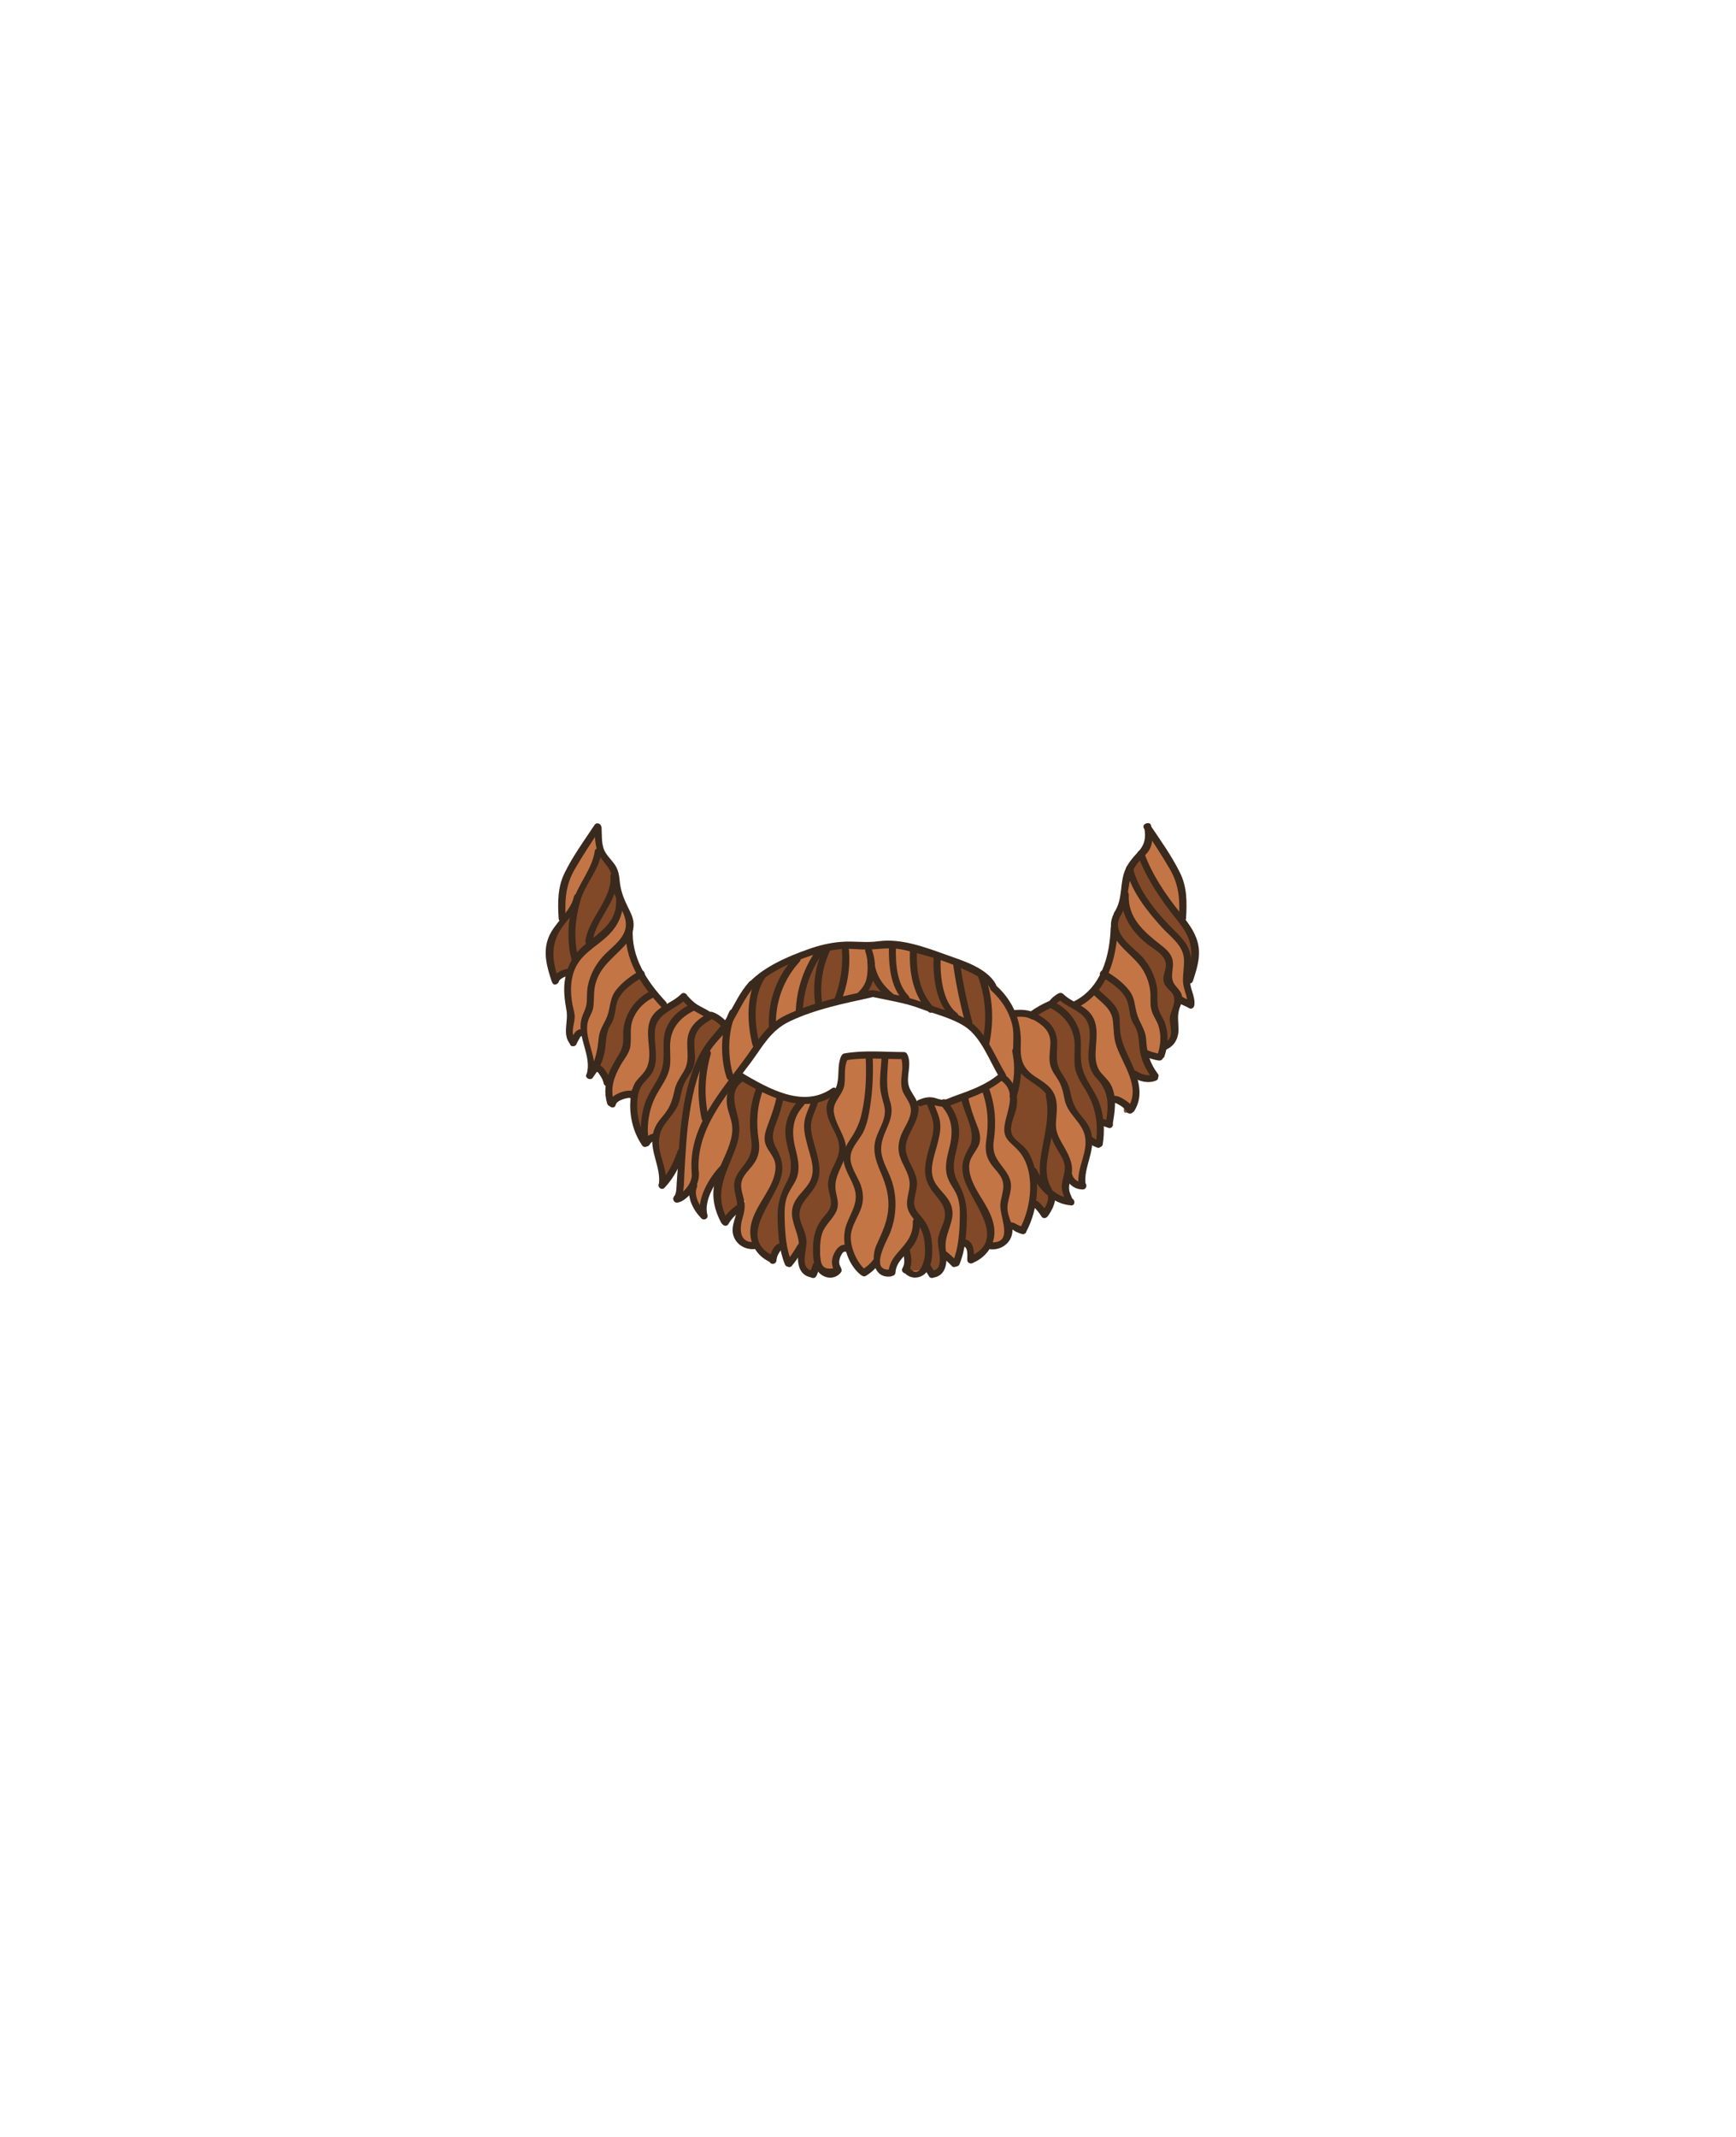 <?xml version="1.0" encoding="utf-8"?>
<!-- Generator: Adobe Illustrator 19.2.0, SVG Export Plug-In . SVG Version: 6.00 Build 0)  -->
<svg version="1.1" id="Layer_1" xmlns="http://www.w3.org/2000/svg" xmlns:xlink="http://www.w3.org/1999/xlink" x="0px" y="0px"
	 viewBox="0 0 739.6 909.9" style="enable-background:new 0 0 739.6 909.9;" xml:space="preserve">
<style type="text/css">
	.st0{fill:#C47546;}
	.st1{fill:#814927;}
	.st2{fill:#3A291D;}
</style>
<g>
	<g>
		<path class="st0" d="M345.9,542c-1.1-0.2-4.1-0.6-4-6.4l0.1-6.6l-3.7,5.5c-0.7,1.1-1.4,2-2.2,2.9c-0.6-1.6-1.1-3.3-1.6-5.2
			l-0.7-3.3l-2.5,2.2c-0.6,0.5-1.2,1.6-1.6,2.3c-0.4,0.7-0.6,1.5-0.8,2.4l-0.1-0.1c-2.3-1.1-4.1-2.8-5.4-4.8l-0.8-1.3l-1.4,0.4
			c-0.1,0-0.3,0-0.5,0c-3.7,0-6.5-2.6-6.5-6.1c0-1.5,0.4-3,0.9-4.5c0.1-0.5,0.3-1,0.4-1.5l1.9-6.7l-5.1,4.7
			c-1.2,1.1-2.3,2.4-3.1,3.7l0,0c-2.6-5-3.5-9.8-2.7-14.5l-3.7-1.4c-2,3.3-4,8-3.5,12.4c-1.9-2.3-3.1-4.9-3.5-7.3l-0.5-4l-2.9,2.9
			c-1.4,1.4-2.3,2-2.9,2.2c0.8-1.5,0.9-3.5,0.9-5.1c0-0.4,0-0.7,0.1-1c0.2-2.2,0.3-4.3,0.4-6.2l-3.8-1c-1.2,2.5-2.6,4.6-4.2,6.5
			c0.1-3.3-0.7-6.4-1.5-9.4c-0.7-2.6-1.4-5-1.4-7.5l-0.1-3.6l-3,2c-0.7,0.4-1.2,1-1.6,1.7c-3.1-4.7-4.7-10.5-4.5-16.4
			c0-0.7,0.1-1.3,0.1-1.9l0.2-1.5l-1.3-0.5l-0.3-0.2l-0.4-0.1c-0.2,0-0.4-0.1-0.7-0.1c-1.3,0-3.4,0.7-3.4,0.7
			c-2.1,0.7-3.4,1.7-4.1,3l-0.1,0c-0.6-2.1-0.8-4.3-0.5-6.5l0.2-1.6l-1.2-0.4c-0.2-1.3-0.8-2.4-1.4-3.4c-0.3-0.4-0.5-0.8-0.8-1.2
			c-0.2-0.3-0.4-0.6-0.7-0.8L256,455l-0.2-0.1l-0.6-0.5l-0.8,0.1l-1.3-0.2l-0.6,1.1c-0.1,0.1-0.1,0.2-0.2,0.4
			c0.4-3.6-0.6-7.2-1.5-10.7c-0.4-1.5-0.8-2.9-1.1-4.2l-0.4-2.1l-2.1,0.6c-0.2,0.1-0.3,0.1-0.5,0.2c-0.7,0.4-1.1,1-1.4,1.4l-0.1,0.1
			c-0.4,0.6-0.7,1.2-1.1,1.9c-1.3-1.9-1.1-4.3-0.8-7c0.2-2.1,0.4-4.2,0-6.4c-1-4.8-1.2-8.7-0.6-12.2c0.1-0.4,0.1-0.7,0.2-1.1
			l0.8-3.8l-3.4,1.3c-0.5,0.2-0.9,0.4-1.3,0.6c-0.8,0.5-1.7,1.1-2.3,1.9c-1.8-5.6-3.2-11-1.1-16.3c0.9-2.3,2.6-4.4,4.3-6.6l1.1-1.3
			l-1-1.1c-0.4-6.4-0.4-12.6,2.4-18.4c2.8-5.8,6.6-11.3,10.3-16.7c0.6-0.8,1.1-1.6,1.7-2.4c0,0.4,0,0.8,0,1.3
			c0.1,3.1,0.2,6.5,1.9,9.4c0.7,1.1,1.5,2.1,2.3,3.1c0.9,1,1.7,2,2.2,3c0.7,1.3,0.9,2.5,1,4c0.4,4,1.1,6.9,2.7,10.4
			c0.3,0.7,0.7,1.5,1.1,2.3c0.9,1.8,1.9,3.7,2.2,5.4c0.2,1.1,0.1,2.3-0.2,3.6l-0.1,0.2l0,0.3c-0.1,6.1,1.4,12,4.6,17.9l0.3,0.5
			l0.3,0.2l0,0.3l0.3,0.5c2.3,3.9,5.3,7.8,9.2,12l0.2,3l3.4-2c1.9-1.1,3.8-2.2,5.5-3.8c1.5,1.7,3,3.3,5,4.5c0.8,0.5,1.6,0.9,2.3,1.3
			c0.9,0.5,1.8,1,2.7,1.5l0.9,0.6l0.8-0.2c1.4,0.4,2.9,1.4,4.6,3l1.7,1.6l1.3-1.9c0.3-0.5,0.7-1,1-1.6l0.1-0.2l0.1-0.2
			c0.3-0.7,0.5-1.4,0.8-1.9l0.4-0.2l0.6-1.1c2.2-3.9,4.2-7.7,7.1-10.9l0.1-0.1l0.2-0.2c4.9-5,12.7-9.3,23.9-13.1
			c4.5-1.6,9-2.5,13.3-3c1.1-0.1,2.2-0.1,3.6-0.1c1.2,0,2.5,0,3.7,0.1c1.3,0,2.5,0.1,3.8,0.1c2,0,3.7-0.1,5.2-0.3
			c1.2-0.2,2.4-0.2,3.7-0.2c7.6,0,15.9,2.9,23.1,5.5l2.8,1c6.6,2.3,14.9,5.2,18.2,10.9l0.1,0.7l0.7,0.6l0,0c3.1,2.8,5.5,6,7.1,9.7
			l0.6,1.4l1.6-0.2c0.9-0.1,1.6-0.1,2.3-0.1c1.6,0,2.9,0.2,4,0.6l1,0.3l0.8-0.6c2.2-1.6,4.6-2.9,7.1-4l0.8-0.2l0.4-0.7
			c0.8-1,1.8-1.8,2.9-2.4l0.2,0c1.4,1.3,3.1,2.4,4.6,3.3l1.2,0.7l1.1-0.9c4.9-2.5,8.9-6.6,11.6-12l0.3-0.6l-0.1-0.4l0.3-0.2l0.3-0.6
			c2.3-5.3,3.7-11.7,3.9-18.9l0.2-0.4l0-0.6c-0.1-1.4,0.2-2.8,1-4.3l0.2-0.4l0-0.3c2.2-3.6,2.7-7.2,3.1-10.8
			c0.3-2.7,0.6-5.3,1.8-7.8c0-0.1,0.1-0.1,0.1-0.2c0.1-0.1,0.1-0.2,0.2-0.3l0.1-0.1l0,0l0.1-0.1c0.9-1.7,2.2-3.4,4-5.3
			c3-3.2,4.2-6.1,3.9-10.3c0.3,0.5,0.6,0.9,0.9,1.4c3.7,5.4,7.5,11,10.3,16.8c2.9,5.8,2.8,12,2.4,18.5l-0.5,1l0.7,1
			c1.8,2.4,3.8,5.4,4.8,8.7c1.3,4.8-0.1,9.8-1.9,15.3l-1.5,0.3l0.2,1.8c0.2,1.4,0.6,2.7,0.9,3.9c0.4,1.4,0.8,2.8,0.8,4.2
			c-0.5-0.3-1.1-0.5-1.6-0.8c-0.4-0.2-0.8-0.4-1.2-0.6l-2-1l-0.8,2.2c-0.1,0.2-0.2,0.5-0.3,0.7c-0.1,0.3-0.2,0.5-0.3,0.8
			c-1,2.9-0.9,5.3-0.7,7.7c0,0.6,0.1,1.2,0.1,1.9c0.1,3.3-1.3,5.8-3.9,6.9l-1,0.4l-0.2,1c-0.2,0.9-0.4,1.7-0.7,2.5l-0.5,0.2
			l-0.2,0.4c-1.1-0.2-2.3-0.5-3.4-0.8l-3.8-1.2l1.3,3.8c0.8,2.5,2,4.7,3.6,6.9l-0.1,0.2l0,0.2c-0.7,0.2-1.4,0.3-2.1,0.3
			c-1.2,0-2.4-0.3-3.7-0.8l-3.8-1.6l1.1,4c1.2,4.5,0.8,8.2-1.1,11.5l0,0c0-0.1-0.1-0.1-0.1-0.2l0.1,0.2l-0.4,0.1l-0.3,0.5l-1.7-0.3
			l2.1-0.8l0.1,0.1l-0.2-0.2l-0.1-0.1l0,0c-0.1-0.1-0.2-0.3-0.3-0.4c-0.5-0.5-1-0.9-1.6-1.4c-0.7-0.5-1.3-0.9-2-1.2
			c-0.2-0.1-0.3-0.2-0.5-0.2l-0.2-0.1c-0.3-0.2-0.7-0.2-0.8-0.2l-0.8-0.1l-0.6,0.4l-1.2,0.5l0,1.3c0,2.7-0.4,5.6-0.8,8.1l0,0.1
			c-0.4-0.1-0.9-0.3-1.3-0.4l-2.6-0.8l0.1,2.7c0.1,2.2,0,4.5-0.4,6.8l0,0l-0.2,0.2c-0.5-0.2-1-0.4-1.4-0.7l-2.6-1.5l-0.3,3
			c-0.2,2-0.8,4-1.3,6.1c-0.9,3.3-1.8,6.8-1.5,10.5l0,0.3c-1.3-0.2-2.5-0.9-3.5-1.9l-2.7-3.1l-0.8,4c-0.2,1-0.4,2.5-0.1,4.1
			c0.2,1.1,0.7,2.1,1.1,3l0.2,0.5c-1.6-0.3-3.1-0.9-4.6-1.7l-2.6-1.4l-0.4,2.9c-0.3,2-1.4,4.1-2.4,5.5c-0.7-1.1-1.6-2.2-2.6-3.2
			l-2.6-2.5l-0.8,3.5c-0.7,3.3-1.9,6.4-3.3,9.1c-0.7-0.2-1.3-0.4-1.9-0.7c-0.2-0.1-0.3-0.2-0.5-0.3c-0.3-0.2-0.8-0.5-1.3-0.7
			l-2.9-1.2l0.2,3.2c0,0.3,0,0.6,0,0.8c-0.4,3.6-3.6,5.5-6.6,5.5c-0.2,0-0.4,0-0.6,0l-1.4-0.4l-0.7,1.3c-1.3,2.1-3.3,3.8-5.6,4.9
			l-0.1,0c0-0.1,0-0.2,0-0.3c0-1.9,0.1-4.8-2-6.2l-2.6-1.8l-0.5,2.9c-0.4,2.5-1,4.5-1.9,6.5h-0.4l-0.2,0.3c-0.6-0.6-1.2-1.1-1.9-1.8
			l-3-2.7l-0.3,4.1c-0.3,4-2.3,4.8-3.7,5.1l-0.4,0.1l-2.4-3.8l-1.8,2.1c-0.3,0.4-0.6,0.7-1,0.9c-0.7,0.5-1.6,0.7-2.4,0.7
			c-1,0-2-0.4-2.7-1.1l-0.5-0.5l0,0c0.9-2,0.8-4,0.5-5.6l-0.6-4.1l-2.8,3.1c-1.9,2.1-3.6,4.4-4,7.7l-0.1,0l-0.3,0.2
			c-0.2,0-0.4,0-0.6,0c-1.8,0-3-0.8-3.7-2.5l-1.2-2.9l-2.1,2.3c-1.1,1.1-2.2,2.1-3.4,2.9l-0.4-0.2c-2.4-2-4.4-5.1-5.4-8.7l-0.5-1.6
			l-1.6,0.1c-0.2,0-0.3,0-0.5,0c-2.4,0-3.7,3.2-4,4.2c-0.6,1.8-0.5,3.6,0.4,5.2l0,0.2l0,0.1c-0.7,0.8-1.7,1.2-2.8,1.2
			c-0.8,0-1.7-0.3-2.4-0.8c-0.4-0.3-0.8-0.6-1.1-1.1l-2.4-3.1l-0.3,0.9h-0.5l-0.6,0.2l0.7-0.1v0.5l-0.6,2.6
			c-0.1,0.4-0.1,0.7-0.2,0.9L345.9,542z M384.7,450c0.7,1.9-0.3,4-0.3,6.1c0,1.5,0,3,0.2,4.7c0.3,2.6,1.5,4.5,2.6,6.2
			c0.6,0.9,1.1,1.8,1.5,2.7l1.8,4.4l1.8-4c1.4-0.6,2.5-0.9,3.8-0.9c0.3,0,0.5,0,0.8,0c0.5,0.1,1.1,0.2,1.7,0.4
			c0.8,0.3,1.8,0.6,2.9,0.6l0.5,0l0.2-0.1l0.2,0.1l0.5-0.1c1.1-0.2,2.1-0.6,3-1c0.4-0.2,0.7-0.3,1.1-0.4l0.4-0.1
			c6.6-2.3,13.4-4.7,19.1-9.3l1.3-1.1l-0.8-1.5c-0.9-1.5-1.7-3.2-2.6-4.9c-3.1-5.9-6.5-12.6-12-16.2c-4.1-2.7-9.2-4.4-14-6l-1.3-0.4
			l-0.2,0.1l-0.2-0.2l-0.5-0.2c-1.1-0.4-2.2-0.8-3.3-1.2c-4.9-1.8-10.1-2.9-15.1-3.9c-1.9-0.4-3.7-0.7-5.5-1.2l-0.5-0.1l-0.6,0.2
			l-5,1.1l-0.1,0.1l-0.2,0l-0.2,0.1c-10.4,2.3-20.5,4.7-29.7,9.1c-7,3.4-10.6,8.6-14.5,14.1c-0.9,1.3-1.9,2.7-2.9,4
			c-1.2,1.6-2.4,3.2-3.6,4.8l-1.4,1.8l2.4,1.4l0.1,0l0.1,0.1l0.3,0.1c8.9,5.1,17.7,9.8,26.6,9.8c4.6,0,8.8-1.3,12.5-3.8l1.5,0.8
			l0.9-2c1.1-2.5,0.9-5,0.8-7.4c-0.1-2,0.8-3.9,1.5-5.6l0.6-0.4l0.1-0.3c3.1-0.5,6.6-0.7,10.9-0.7c2.3,0,4.6,0.1,6.9,0.1
			C380.4,449.9,382.6,450,384.7,450z"/>
	</g>
	<g>
		<path class="st1" d="M506.4,408.3c-0.4-4.7-2.7-7.3-6.6-11.1c-6.3-6.2-15-15.8-17.9-26.7l-0.1-0.4l0.2-0.3c0.5-1,1.1-1.9,1.8-2.8
			c0.4-0.5,0.8-0.9,1.1-1.2l1.1-1.1l0.6,1.4c2.7,6.6,6.6,13.3,12.5,21c0.7,0.9,1.4,1.8,2.1,2.7c1.3,1.7,2.7,3.4,3.9,5.2
			c2.8,4.2,3.9,8.4,3.4,13.3L506.4,408.3z"/>
		<path class="st1" d="M453,510.6c-1.9-0.6-3.8-1.7-5.5-3.1l-0.4-0.3l0-0.5c0-0.1,0-0.1-0.1-0.3c-3.5-5.7-2-12.8-0.7-19.1
			c0.2-1,0.4-1.9,0.6-2.9l0.7-3.5l1.3,3.3c0.5,1.3,1.1,2.6,1.9,4c0.3,0.5,0.6,1,0.9,1.4c1.1,1.8,2.3,3.8,2.7,5.9
			c0.5,2.3,0,4.2-0.5,6c-0.2,0.9-0.5,1.9-0.6,2.8c-0.2,1.6,0.2,3.1,1,4.9l0.8,2L453,510.6z"/>
		<path class="st1" d="M442.3,501.3c-0.6-0.9-1.1-1.9-1.7-2.9c-0.1-0.1-0.1-0.2-0.2-0.2L440,498l-0.1-0.5c-0.6-2.3-1.5-4.4-2.5-6.2
			c-0.9-1.5-2-2.4-3.2-3.5c-0.8-0.7-1.7-1.4-2.5-2.4c-2.8-3.2-1.5-7.1-0.4-10.5c0.4-1.3,0.9-2.5,1-3.7c0.2-1.5,0.3-3,0.1-4.5l0-0.2
			l0.1-0.2c1-3.1,1.5-6.2,1.7-9.2l0.1-2.3l1.6,1.6c1.3,1.3,2.8,2.4,4.5,3.5c1.7,1.1,3.4,2.3,5,3.8c0.5,0.5,1,1,1.3,1.6l0.3,0.4
			l-0.2,0.5c0,0.1,0,0.2,0,0.3c1.5,6.7,0.2,13.2-1,19.5c-0.4,2.2-0.9,4.5-1.2,6.8c-0.4,3.1-0.5,5.5-0.3,7.7L442.3,501.3z"/>
		<path class="st1" d="M322.2,442.9c-1.1-5.1-3.2-17.8,2.9-27l0.1-0.2l0.2-0.2c2.8-2,6.2-4,10.1-5.7l1.2,1.5
			c-5.7,7.5-8.5,16.5-8.1,26l0.1,0.5l-0.4,0.4c-1.4,1.4-2.8,3-4.3,5.1l-1.3,1.8L322.2,442.9z"/>
		<path class="st1" d="M341.1,429.2c0.5-7.8,2.9-15.2,7.2-21.9l1.8,0.9c-2.1,6.1-2.7,12.6-1.8,19.2l0.1,0.8l-0.8,0.3
			c-1.8,0.6-3.5,1.1-5.1,1.7l-1.5,0.5L341.1,429.2z"/>
		<path class="st1" d="M375,423.2c-1-0.2-1.9-0.4-2.8-0.6c0,0-0.1,0-0.1,0c-0.1,0-0.1,0-0.2,0l-0.3,0.1l-0.3-0.1c0,0-0.1,0-0.1,0
			c0,0-0.1,0-0.1,0l-3.1,0.7l1.3-2c0.8-1.2,1.4-2.6,1.8-4l0.7-2.3l1.1,2.1c0.8,1.5,1.9,3,3.1,4.4l2,2.3L375,423.2z"/>
		<path class="st1" d="M418.2,441.5c-1.5-2.1-3-3.7-4.6-5l-0.5-0.4l0.2-0.6c0-0.1,0-0.2,0-0.3c-2-7.4-3.7-15-4.9-22.8l-0.3-1.8
			l2,0.9c0.1,0.1,0.3,0.1,0.4,0.2l1,0.4c1.8,0.8,3.9,1.8,5.8,2.9l0.3,0.2l0.1,0.3c3,8.3,3.8,16.9,2.4,25.5l-0.4,2.4L418.2,441.5z"/>
		<path class="st1" d="M402.4,431.2l-1.8-0.6c-1.2-0.4-2.4-0.8-3.5-1.2l-0.2-0.1l-0.2-0.2c-4.9-5.5-7.3-13.3-7-23.2l0-1.3l1.2,0.3
			c2.5,0.7,4.7,1.3,6.7,1.9l1.2,0.4l0,0.8c-0.2,4.2-0.1,14.6,4.7,21.6l1.7,2.5L402.4,431.2z"/>
		<path class="st1" d="M349.2,426.7c-1-7.8,0.2-15.3,3.5-22.4l0.2-0.5l0.5-0.1c1.8-0.3,3.6-0.6,5.3-0.7l1.5-0.1l-0.5,1.4
			c0,0.1,0,0.1,0,0.2c0.5,7.2-0.6,14.2-3.2,21l-0.2,0.5l-0.5,0.1c-1.9,0.5-3.7,1-5.3,1.4l-1.1,0.3L349.2,426.7z"/>
		<path class="st1" d="M251.8,399.1c1-3.9,3-7.4,5-10.9c1.5-2.6,3-5.2,4-7.9l1-2.7l0.9,2.8c0.2,0.6,0.4,1.2,0.7,1.9l0.1,0.2l0,0.3
			c0,0,0,0.1,0,0.1c0.4,8.8-5.2,13.3-10.1,17.2l-2.3,1.8L251.8,399.1z"/>
		<path class="st1" d="M244.9,405.7c-1.7-8.6-0.1-17,1.5-22.5c1-3.3,2.6-6.2,4.3-9c1.7-3,3.4-5.9,4.2-9.1l0.6-2.2
			c0,0,1.4,2.1,1.5,2.2c0.4,0.6,0.9,1.2,1.3,1.7c1.2,1.5,2.4,3,3,5.1l0.1,0.5l-0.3,0.4c0,0.1-0.1,0.1,0,0.2
			c0.3,5.7-2.6,10.8-5.5,15.7c-2.3,3.9-4.6,7.9-5.2,12.1c0,0.2,0,0.3,0.1,0.4l0.5,0.8l-0.8,0.7c-0.3,0.2-0.6,0.5-0.8,0.7
			c-1,0.8-1.9,1.8-2.8,2.8l-1.3,1.6L244.9,405.7z"/>
		<path class="st1" d="M236.2,414.7c-1.7-5.8-2.7-12.9,2.6-20.5c0.9-1.3,1.9-2.5,2.8-3.6l2.6-3.2l-0.5,3.5
			c-0.9,6.4-0.6,12.3,0.8,17.6l0.1,0.4l-0.2,0.4c-0.6,1.1-1.2,2.2-1.6,3.4l-0.2,0.5l-0.6,0.1c-1.6,0.2-2.8,0.8-3.9,1.6
			c-0.1,0.1-0.3,0.2-0.4,0.3l-1.2,0.9L236.2,414.7z"/>
		<path class="st1" d="M258.2,458.4c-0.3-0.6-0.7-1.2-1.1-1.8c-0.7-1-1.2-1.6-1.9-1.9l-1-0.4l0.4-0.9c0.8-1.7,1.4-3.4,1.7-5.1
			c0.3-1.3,0.4-2.6,0.5-3.9c0.3-2.7,0.5-5.6,2.3-8.4c1.3-2,1.5-3.7,1.8-5.6c0.2-1.1,0.4-2.2,0.7-3.5c1.3-5,6.4-8.6,10.2-10.8
			l0.9-0.5l0.5,0.9c1.1,1.8,2.3,3.6,3.7,5.4l0.7,0.9l-1,0.6c-6.5,3.6-10.5,10.6-10.2,17.8c0.2,3.8-0.5,6.2-2.5,9.5
			c-1.2,2-2.5,4.1-3.4,6.4c-0.2,0.4-0.3,0.9-0.5,1.3l-0.8,2.3L258.2,458.4z"/>
		<polygon class="st1" points="267.3,465.2 267.3,465.2 268.5,465.1 269,465 269,463.9 271.3,463.9 269,465.7 267.7,467 		"/>
		<path class="st1" d="M272.1,480.1c-1.4-4-1.8-8.2-1.4-12.3c0.4-3.4,1.5-5.9,3.5-8.1l0.6-0.6c1.4-1.5,2.4-2.6,3-4.5
			c1-3,0.7-6,0.4-9.3c-0.2-2.1-0.4-4.2-0.2-6.3c0.5-5.8,4.5-8.2,8.4-10.6c1.4-0.8,2.8-1.7,4.1-2.7l0.7-0.6l0.6,0.7
			c0.6,0.7,1.2,1.3,1.7,1.8l1,0.9l-1.2,0.7c-3.8,2.1-6.6,4.8-8.2,8.2c-1.6,3.2-1.5,6.4-1.5,9.7c0,2.3,0.1,4.7-0.4,7.1
			c-0.7,3.3-2.4,6.3-4.1,9.1c-1.3,2.1-2.6,4.3-3.3,6.5c-1.1,3.1-1.7,6.5-1.8,10L272.1,480.1z"/>
		<path class="st1" d="M282.7,500.4c-0.3-1.9-0.8-3.8-1.4-5.7c-1-3.6-2.1-7.3-1.2-11.4c0.7-3.2,2.6-5.6,4.4-7.9
			c1.8-2.3,3.5-4.5,4.2-7.4l0.2-0.8c0.7-3.2,1.2-5.7,3.2-8.8l0.4-0.6c1.4-2.1,2.4-3.6,2.7-6.1c0.2-1.5,0.1-2.9-0.1-4.5
			c-0.1-0.9-0.2-1.9-0.2-2.8c-0.1-6.4,3.6-9,8-11.5l0.4-0.2l0.5,0.2c1.3,0.5,2.6,1.5,4,2.9l0.8,0.6l-0.6,0.8c-0.8,1-1.7,2-2.5,3
			c-1.1,1.3-2.3,2.7-3.4,4.2c-4.3,5.7-7.2,13.2-9.2,23.5c-1.5,7.6-2.2,15.4-2.6,21.2l0,0.5l-0.4,0.3c-0.1,0.1-0.2,0.1-0.2,0.3
			c-1.6,4.4-3.2,7.7-5.1,10.5L283,503L282.7,500.4z"/>
		<path class="st1" d="M308.3,518.1c-4.1-9-1-16.5,2.2-24.4c0.5-1.3,1.1-2.7,1.6-4.1c1.7-4.4,2.2-8,1.7-11.4
			c-0.2-1.4-0.6-2.9-0.9-4.3c-1.2-4.9-2.5-10,2.7-14.1l0.5-0.4l0.6,0.3c1.5,0.9,3.6,2,5.7,3.2l0.8,0.4l-0.3,0.8
			c-2.4,6.6-3,13.3-2,20.5c0.8,5.9-0.5,8.7-4,13.2c-1.4,1.8-2.7,3.6-3.1,5.9c-0.3,1.8,0.1,3.6,0.5,5.6c0.3,1.3,0.6,2.6,0.7,3.9
			l0,0.6l-0.5,0.3c-1.8,1.2-3.3,2.6-4.6,4.3l-1,1.3L308.3,518.1z"/>
		<path class="st1" d="M327.8,535.2c-10.7-6-5-16.4-0.4-24.7c1.9-3.5,3.7-6.7,4.4-9.5c1.1-4.5,0.2-7.3-2.1-11.7
			c-2.4-4.5-1.4-7.7,0.1-11.5c1.2-3.1,2.2-6.2,2.9-9.4l0.2-1.1l1,0.3c1.8,0.6,3.6,1,5.4,1.2l1.7,0.2l-1.1,1.4
			c-2.7,3.3-4.1,7.1-4.3,10.9c-0.1,2.7,0.5,5.2,1.3,8.2c1.4,5.4,1.7,9.4-0.8,14.1c-3,5.6-4,9.6-3.8,15.5c0.1,3.1,0.2,6.7,0.8,10.2
			l0.1,1l-1.1,0.2c-0.7,0.2-1.4,1-2.2,2.5c-0.2,0.5-0.4,1-0.6,1.6l-0.4,1.2L327.8,535.2z"/>
		<path class="st1" d="M345.3,541.9c-4.5-0.9-3.7-6.4-3.1-10c0.2-1.2,0.4-2.2,0.3-3c0-2.2-0.8-4.1-1.6-6.1c-0.2-0.5-0.4-1.1-0.6-1.7
			c-2.1-5.9,0.6-9.3,3.3-12.6c1.3-1.6,2.6-3.2,3.5-5.2c1.9-4.2,0.9-8.7-0.5-13.7c-0.1-0.5-0.3-1-0.4-1.5c-0.7-2.6-1.5-5.3-1.6-8
			c-0.1-2.9,0.9-5.4,1.9-7.8c0.4-1,0.8-2.1,1.1-3.1l0.2-0.5l0.5-0.1c1.6-0.4,3.2-1,4.7-1.8l3-1.6l-1.7,3c-1.1,2-1.6,3.6-1,6.3
			c0.4,2,1.4,4,2.4,5.9c1.8,3.6,3.7,7.3,2.3,11.8c-0.5,1.8-1.3,3.3-2,4.8c-1.3,2.7-2.5,5.2-2.3,8.4c0,1,0.3,2,0.5,3
			c0.4,2.1,0.9,4.2,0.1,6.5c-0.6,1.6-1.6,2.8-2.7,4c-0.6,0.7-1.1,1.3-1.6,2c-2.2,3.3-3.1,7.8-2.8,13.4c0.1,1.1,0.2,2.2,0.5,3.1
			l0.1,0.5l-0.4,0.4c-0.2,0.2-0.3,0.4-0.4,0.7c-0.1,0.3-0.2,0.7-0.3,1.1l-0.6,2.1L345.3,541.9z"/>
		<path class="st1" d="M347.4,540C347.4,540,347.4,540,347.4,540c0,0-0.1,0-0.1,0C347.3,540,347.3,540,347.4,540z"/>
		<path class="st1" d="M390,541.1c-0.7,0-1.6-0.1-2.5-0.3l-1-0.3l0.3-1c0.6-2.1,0.3-4.4-0.1-6.6c0,0,0-0.1,0-0.1l-0.3-0.6l0.4-0.5
			c0.6-0.7,1.1-1.3,1.5-1.8c1.5-2.1,2.4-4.6,2.6-7.3l0.3-2.9l1.6,2.5c0.6,0.9,1,1.7,1.2,2.5c0.8,2.2,1.1,4.8,1,8.3
			c0,1.3-0.1,2.6-0.4,4C394.3,539.6,392.6,541.1,390,541.1z"/>
		<path class="st1" d="M395.6,539.4c0,0-0.1-0.1-0.1-0.1l-0.5-0.4l0.2-0.6c0.4-1.2,0.6-2.5,0.7-4.1c0.4-5.8-0.7-10.5-3.1-13.9
			c-0.4-0.6-0.9-1.2-1.4-1.8c-1.2-1.4-2.5-2.9-3-4.8c-0.4-1.8,0-3.8,0.5-5.8c0.3-1.4,0.6-2.8,0.6-4c-0.1-2.6-1.2-4.8-2.3-7.1
			c-1-1.9-1.9-3.9-2.4-6.2c-0.7-3.9,1-7.3,2.7-10.5c1.2-2.4,2.4-4.7,2.6-7.2c0.1-0.7,0-1.3-0.1-2l-0.5-2.9l2.2,1.9
			c0.1,0.1,0.2,0.2,0.4,0.2c0.1,0,0.2,0,0.2-0.1c0.8-0.4,1.7-0.6,2.5-0.6l0.8-0.1l0.3,0.7c0.3,0.8,0.6,1.5,0.9,2.2
			c0.9,2.2,1.8,4.5,1.9,7.1c0.1,3-0.8,6-1.6,8.8c-0.1,0.5-0.3,1-0.4,1.5c-1.4,5-2.4,9.5-0.5,13.7c0.9,2,2.2,3.6,3.5,5.2
			c2.7,3.3,5.4,6.8,3.3,12.6c-0.2,0.6-0.4,1.2-0.7,1.7c-0.7,1.8-1.4,3.4-1.5,5.3c-0.1,0.9,0.1,2.2,0.3,3.6c0.6,3.9,1.4,9.3-3.1,10.2
			l-0.7,0.1L395.6,539.4z"/>
		<path class="st1" d="M414,534.3c-0.2-2.8-0.7-4.8-2.9-5.5l-0.8-0.2l0.1-0.8c0.3-3,0.5-6,0.5-8.6c0.2-5.9-0.9-10-3.8-15.5
			c-2.8-5.1-1.7-9.7-0.6-14.2c0.6-2.6,1.3-5.3,1.1-8.1c-0.2-3.6-1.4-7-3.7-10.1l-0.8-1.2l1.4-0.4c1.6-0.5,3.3-1.2,4.8-1.8l1.1-0.4
			l0.3,1.1c0.4,1.6,1,3.3,1.7,5.1c1.9,5,4,10.6,1.5,15c-2.4,4.3-3.8,7.2-2.5,12.2c0.7,2.8,2.5,6,4.4,9.5c4.6,8.3,10.2,18.6-0.3,24.7
			l-1.4,0.8L414,534.3z"/>
		<path class="st1" d="M444.1,515.5c-0.8-1.1-1.6-2-2.5-2.8c-0.1-0.1-0.2-0.1-0.3-0.1l-1-0.2l0.1-1c0.4-2.5,0.5-4.9,0.4-7.3
			l-0.2-3.4l2,2.7c1.4,1.9,2.9,3.6,4.5,4.9l0.5,0.4l-0.1,0.6c0,0.1,0,0.2,0,0.2c0.3,2-0.8,4.3-1.7,5.8l-0.8,1.3L444.1,515.5z"/>
		<path class="st1" d="M466.6,486.2c-0.6-0.3-1.1-0.6-1.6-1l-0.5-0.2l-0.1-0.5c0-0.4-0.1-0.9-0.2-1.3c-0.5-2.4-1.6-4.4-3.8-6.9
			c-3.3-3.8-4.3-6.6-5.3-11.3c-0.6-2.8-1.7-4.6-3.2-6.9l-0.6-1c-2.1-3.4-2-6.5-1.8-9.9c0-1,0.1-2.1,0.1-3.2c-0.1-5.4-3.1-8.3-7.5-11
			l-1.4-0.8l1.4-0.9c1.6-1,3.4-2,5.3-2.8l0.4-0.2l0.4,0.2c5.4,2.7,9,7.2,10.3,12.6c0.6,2.5,0.5,4.9,0.4,7.3
			c-0.1,2.6-0.2,5.1,0.6,7.6c0.7,2.3,2,4.3,3.3,6.5c0.7,1.2,1.5,2.5,2.2,3.8c2.9,5.8,4,12.4,3.2,19.2l-0.2,1.5L466.6,486.2z"/>
		<path class="st1" d="M471.1,477.7c-0.4-0.1-0.9-0.2-1.3-0.4l-0.7-0.2l-0.1-0.7c-0.3-2-0.7-4.1-1.3-5.9c-0.8-2.5-2.2-4.8-3.6-7.1
			c-1.7-2.9-3.5-5.9-4.2-9.2c-0.5-2.5-0.5-4.9-0.4-7.3c0.1-3.2,0.1-6.2-1.2-9.2c-1.7-4-4.7-7.3-8.6-9.6l-1.2-0.7l1-0.9
			c0.5-0.5,1-0.9,1.6-1.3l0.6-0.4l0.6,0.5c1.3,1.1,2.8,1.9,4.3,2.8c2.5,1.4,5.1,2.8,6.7,5.3c2.4,3.6,2,7.8,1.7,12
			c-0.2,1.6-0.3,3.2-0.3,4.7c0.1,3.6,1.1,6.3,3.3,8.7c5.1,5.5,5.4,11,4.3,18.2l-0.2,1.1L471.1,477.7z"/>
		<path class="st1" d="M489.2,458.9c-2.4,0-4.8-1.3-5.6-1.9c-0.1-0.1-0.2-0.1-0.2-0.1l-0.7,0l-0.2-0.6c-0.7-1.9-1.6-3.8-2.4-5.6
			c-0.4-1-0.9-1.9-1.3-2.9c-1.6-3.6-2.4-6.7-2.6-10.2c0-0.6,0-1.1-0.1-1.7c0-1.5-0.1-3-0.5-4.4c-0.9-2.9-3.3-5-5.7-7
			c-0.8-0.7-1.7-1.5-2.5-2.3l-0.6-0.6l0.5-0.7c1-1.4,2-2.8,2.8-4.3l0.5-0.9l0.9,0.6c3.6,2.3,8.6,5.8,10,10.7
			c0.4,1.3,0.5,2.4,0.7,3.5c0.3,1.9,0.6,3.6,1.8,5.6c1.7,2.8,2,5.6,2.3,8.4c0.1,1.3,0.2,2.6,0.5,3.9c0.6,3.1,1.9,6.1,4,9l0.9,1.3
			l-1.6,0.2C489.8,458.9,489.5,458.9,489.2,458.9z"/>
		<path class="st1" d="M496.4,443.1c0.1-2.3-0.2-4.5-0.8-6.7c-0.3-1-0.8-2-1.4-3.1c-0.6-1.2-1.2-2.4-1.6-3.7
			c-0.5-1.7-0.4-3.5-0.4-5.2c0-1.4,0-2.7-0.2-3.9c-0.7-4.3-2.7-8.4-5.6-11.9c-0.9-1.1-2.2-2.2-3.5-3.4c-4.3-3.9-9.7-8.7-6.6-15.1
			c0-0.1,0.1-0.2,0.1-0.2l0-0.3l0.2-0.3l0.1-0.1c0.3-0.5,0.7-1.2,1-2l1.1-2.6l0.7,2.7c0.7,2.7,2,5.2,3.8,7.6
			c1.7,2.3,3.7,4.3,6.2,6.3c0.5,0.4,1.2,0.9,1.8,1.3c2.8,1.9,6.2,4.3,6.3,8.1c0,1.2-0.3,2.3-0.6,3.4c-0.4,1.4-0.7,2.6-0.3,3.8
			c0.4,1.2,1.2,1.9,2,2.7c1.4,1.3,2.9,2.8,2.4,6.3c-0.2,1.2-0.6,2.3-1,3.3c-0.5,1.4-1,2.7-0.9,4.2c0.1,0.5,0.1,1.1,0.2,1.6
			c0.4,2.6,0.8,5.7-1.5,7.6l-1.8,1.5L496.4,443.1z"/>
		<path class="st1" d="M479.4,473.9l-0.3-0.2c-0.3-0.3-0.3-0.7-0.3-1l0.1-2.3l1.7,1.7l0.1,0.1l0.2,0.2l0,0.3l0.1,0.3l-0.1,0.4
			l-0.2,0.5l-0.7-0.1H479.4z"/>
	</g>
	<g>
		<g>
			<g>
				<path class="st2" d="M426.3,460c7.2,4.9,2.7,12.7,1.7,19.2c-0.9,5.9,2.5,7,5.9,10.8c7.5,8.3,5.6,24.2,0.6,33.2
					c-0.9,1.7,1.7,3.2,2.6,1.5c5.3-9.6,6.8-24.2,1-34c-1.6-2.7-3.9-3.8-5.9-6c-3.5-3.9,0.3-9.2,0.9-13.3c0.8-5.5-0.7-10.8-5.4-14
					C426.2,456.3,424.7,458.9,426.3,460L426.3,460z"/>
			</g>
		</g>
		<g>
			<g>
				<path class="st2" d="M418.2,464c2.7,7.1,3.1,14,2,21.5c-0.6,4.1-0.2,7.2,2.3,10.6c1.4,1.9,3.3,3.6,4.3,5.8
					c1.6,3.7-0.2,7-0.6,10.7c-0.6,5.3,6.2,17.2-4.2,16.4c-1.9-0.2-1.9,2.8,0,3c4.5,0.4,8.8-2.6,9.3-7.3c0.3-3.2-1.6-6-2-9
					c-0.6-4.2,2-8,1.3-12.2c-0.4-2.2-1.6-4.1-2.9-5.8c-3.2-4.2-5.1-6.5-4.3-12.1c1.1-7.8,0.6-14.9-2.1-22.3
					C420.4,461.4,417.5,462.2,418.2,464L418.2,464z"/>
			</g>
		</g>
		<g>
			<g>
				<path class="st2" d="M409.5,468.1c1.2,6,6.7,14.4,3.6,20.1c-2.5,4.5-3.9,7.6-2.6,12.9c2.6,10.4,19.2,26.3,3.1,33.8
					c-1.7,0.8-0.2,3.4,1.5,2.6c4.6-2.1,8-6.4,8.5-11.5c0.6-6.4-3.2-12.1-6.4-17.3c-2.1-3.5-4.3-7.6-4.3-11.8c0-4.3,3-6.2,4.3-9.8
					c0.9-2.9,0-5.6-1.1-8.3c-1.5-3.8-2.8-7.5-3.6-11.5C412,465.5,409.2,466.3,409.5,468.1L409.5,468.1z"/>
			</g>
		</g>
		<g>
			<g>
				<path class="st2" d="M360.5,451.5c8-1.4,16.5-0.4,24.6-0.5c1.9,0,1.9-3,0-3c-8.4,0-17.1-0.9-25.4,0.6
					C357.8,448.9,358.6,451.8,360.5,451.5L360.5,451.5z"/>
			</g>
		</g>
		<g>
			<g>
				<path class="st2" d="M383.7,450c2.1,5.1-1.4,10.8,1.4,15.8c1.9,3.4,3.8,5.3,2.6,9.4c-0.7,2.5-2.2,4.7-3.3,7
					c-1.4,3.1-2.1,6.3-1.2,9.7c1.1,4,3.9,7.2,4.3,11.4c0.4,3.9-2,7.7-0.7,11.6c1.1,3.4,4.2,5.6,5.7,8.8c1.2,2.6,1.5,5.5,1.6,8.4
					c0,1.2,0,2.3-0.2,3.5c-0.3,1.7-2.2,9.5-6.5,4.2c-1.2-1.5-3.3,0.6-2.1,2.1c2,2.4,5.4,2.8,8,1.1c2.8-1.9,3.6-5.4,3.8-8.6
					c0.3-5.1-0.3-10.4-3.3-14.6c-1.4-2-3.6-3.8-4.2-6.3c-0.7-2.8,1.2-6.6,1.1-9.6c-0.2-5.1-3.8-8.6-4.7-13.4
					c-1.1-6.3,4.8-11.3,5.3-17.5c0.5-5.2-3.9-7.3-4.4-12c-0.4-3.9,1.4-7.8-0.2-11.7C385.8,447.4,382.9,448.2,383.7,450L383.7,450z"
					/>
			</g>
		</g>
		<g>
			<g>
				<path class="st2" d="M375.6,450.4c-0.2,3.3-0.6,6.6-0.7,10c-0.1,3.9,0.7,6.4,1.7,10.1c1.6,5.7-2.2,9.8-3.6,14.9
					c-1.2,4.4,0,8.5,1.7,12.6c2.2,5.1,4,9.9,3.8,15.6c-0.2,6.3-2.6,11-5.1,16.6c-2.3,5.1-1.6,14.1,5.9,13.4c1.9-0.2,1.9-3.2,0-3
					c-9.1,0.9-1.5-12.2-0.2-15.3c1.5-3.7,2.3-7.7,2.4-11.7c0.1-3.4-0.4-6.9-1.4-10.2c-1.4-4.6-4.5-8.9-4.7-13.7
					c-0.2-7.8,6.5-12.5,3.8-20.7c-2-6.3-1.1-12.1-0.7-18.6C378.7,448.4,375.7,448.4,375.6,450.4L375.6,450.4z"/>
			</g>
		</g>
		<g>
			<g>
				<path class="st2" d="M368.8,450c0.4,8,0.1,16.3-1.7,24.2c-1,4.4-2.6,7.6-5.1,11.3c-2.1,3.1-3.2,6.1-2.4,9.9
					c0.9,4,3.5,7.3,4.6,11.3c1.5,5.5-1.7,9.7-3.5,14.5c-2.7,7,0,16.8,5.9,21.6c1.5,1.2,3.6-0.9,2.1-2.1c-3.8-3.1-6.6-9.8-6.2-14.8
					c0.4-4.2,3.2-7.8,4.5-11.8c1-3.2,0.8-6.3-0.3-9.5c-1.5-4-4.9-8.2-4.3-12.5c0.5-4,4.1-7,5.7-10.7c1.4-3.2,2.1-6.7,2.6-10.2
					c1.1-7,1.4-14.1,1.1-21.1C371.7,448.1,368.7,448.1,368.8,450L368.8,450z"/>
			</g>
		</g>
		<g>
			<g>
				<path class="st2" d="M394.6,469.2c1,3.5,3,6.5,3.1,10.2c0.1,3.4-1.1,6.8-2,10c-1.3,4.7-2.5,9.7-0.5,14.4c2.8,6.3,9.6,9.1,6.7,17
					c-0.9,2.4-2.1,4.7-2.3,7.3c-0.3,3.6,3.2,12.4-2.4,13c-1.9,0.2-1.9,3.2,0,3c5.9-0.6,6.5-6.4,5.8-11.3c-0.8-5.7,1.5-8.6,2.6-13.9
					c0.5-2.7,0.1-5.2-1.3-7.6c-2-3.4-5.6-5.8-6.8-9.7c-1.3-4.2,0.3-8.7,1.4-12.7c0.9-3.3,1.9-6.7,1.7-10.1
					c-0.2-3.7-2.2-6.8-3.2-10.3C396.9,466.5,394,467.3,394.6,469.2L394.6,469.2z"/>
			</g>
		</g>
		<g>
			<g>
				<path class="st2" d="M400.9,470.7c5,5.4,5.3,11.5,3.5,18.3c-1.1,4.4-2.2,8.5-0.5,12.9c1.1,2.9,3.3,5.2,4.2,8.2
					c0.8,2.7,0.9,5.5,0.8,8.3c-0.1,6.5-0.5,13-3,19.1c-0.7,1.8,2.2,2.6,2.9,0.8c2.5-6.1,2.9-12.6,3.1-19.1c0.2-6.2-1-10.6-3.9-16
					c-4.2-7.7,1-14,0.6-21.9c-0.2-4.9-2.3-9.2-5.6-12.8C401.8,467.2,399.6,469.3,400.9,470.7L400.9,470.7z"/>
			</g>
		</g>
		<g>
			<g>
				<path class="st2" d="M457.1,511c-0.5-1.2-1.2-2.5-1.5-3.8c-0.6-2.9,0.9-5.3,1.1-8.2c0.3-3.7-1.3-6.9-3-10
					c-1.3-2.3-2.8-4.6-3.5-7.2c-0.7-2.7-0.1-5.6,0-8.3c0.2-3.4-0.1-6.7-2.2-9.5c-2-2.6-4.9-4.1-7.5-5.9c-5-3.5-5.9-7.4-5.6-13.3
					c0.4-9.7-3.2-18.6-10.5-25.1c-1.4-1.3-3.6,0.8-2.1,2.1c4.2,3.8,7.3,8.4,8.8,14c1.4,5.2-0.1,10.3,0.9,15.5
					c1.4,7.3,8,8.8,12.6,13.3c3.8,3.7,2.4,8.7,2.3,13.5c-0.1,4,1.2,7.2,3.1,10.6c1.2,2.2,3,4.6,3.5,7.1c0.6,3.2-0.8,5.6-1.1,8.6
					c-0.3,2.7,0.9,5.1,1.9,7.5C454.9,513.6,457.8,512.8,457.1,511L457.1,511z"/>
			</g>
		</g>
		<g>
			<g>
				<path class="st2" d="M439.9,434c4.1,2.3,7.5,4.7,7.6,9.9c0,2.7-0.6,5.4-0.3,8.2c0.3,2.9,1.6,4.7,3.2,7.1c2,3,2.5,5.8,3.2,9.2
					c1.3,6.2,7.3,9.3,8.6,15.3c1.5,7.2-3.6,13.5-2.7,20.7c0.2,1.9,3.2,1.9,3,0c-1-7.3,4.2-13.9,2.5-21.5c-0.6-2.9-2.1-5.1-4-7.3
					c-3.2-3.7-4.1-6.2-5.1-10.9c-0.7-3.4-2.1-5.3-3.9-8.2c-2.6-4.2-1.5-7.9-1.6-12.5c-0.1-6.3-3.9-9.6-9.1-12.5
					C439.7,430.5,438.2,433,439.9,434L439.9,434z"/>
			</g>
		</g>
		<g>
			<g>
				<path class="st2" d="M447.2,429.1c5,2.4,8.9,6.6,10.2,12.2c1.2,4.9-0.5,10.1,1,15c1.2,3.8,3.7,6.9,5.5,10.4c3.1,6.1,4,13,3,19.8
					c-0.3,1.9,2.6,2.7,2.9,0.8c0.9-5.7,0.6-11.4-1.2-17c-1.9-5.7-6.5-10.4-7.7-16.3c-1.2-5.7,0.7-11.1-1.7-16.7
					c-2.1-4.9-5.8-8.6-10.5-10.8C447,425.7,445.5,428.3,447.2,429.1L447.2,429.1z"/>
			</g>
		</g>
		<g>
			<g>
				<path class="st2" d="M450.9,425.4c3.4,3.4,8.9,4.6,11.6,8.5c3.2,4.6,1.1,10.9,1.2,16.1c0.1,3.6,1.1,6.7,3.6,9.3
					c5.3,5.7,5.1,11.5,3.8,18.8c-0.3,1.9,2.6,2.7,2.9,0.8c0.9-5.1,1.8-10.6-0.1-15.6c-1-2.6-2.6-4-4.5-6.1c-2.6-2.9-2.8-6.3-2.6-9.9
					c0.2-4.6,1.2-9.7-1.1-14c-2.7-5.1-8.8-6.2-12.7-10C451.6,421.9,449.5,424.1,450.9,425.4L450.9,425.4z"/>
			</g>
		</g>
		<g>
			<g>
				<path class="st2" d="M465.9,423.6c3.4,3.4,7.5,5.7,8.2,10.9c0.5,3.9,0.2,7.3,1.6,11.1c2.9,8.2,10.3,17.2,5,25.9
					c-1,1.7,1.6,3.2,2.6,1.5c5.2-8.6-0.1-17.5-3.7-25.6c-1.4-3.2-2.3-6.3-2.5-9.9c-0.1-2.1,0.1-4.3-0.6-6.3
					c-1.4-4.2-5.5-6.8-8.5-9.8C466.6,420.1,464.5,422.2,465.9,423.6L465.9,423.6z"/>
			</g>
		</g>
		<g>
			<g>
				<path class="st2" d="M469.3,416c4.2,2.5,9.8,6.1,11.2,11.1c1,3.6,0.6,6.1,2.7,9.4c2.4,3.8,1.8,7.7,2.6,11.9
					c0.8,3.8,2.5,7.3,4.9,10.4c1.2,1.5,3.8,0,2.6-1.5c-3.5-4.6-4.7-9.1-5-14.7c-0.3-4.4-2.9-7-4-11.1c-1-3.6-0.8-6.6-3.2-9.7
					c-2.7-3.5-6.5-6.2-10.2-8.4C469.1,412.4,467.6,415,469.3,416L469.3,416z"/>
			</g>
		</g>
		<g>
			<g>
				<path class="st2" d="M474.5,389.1c-5.1,10.5,7.4,16.1,12.1,23.4c1.8,2.8,3,6,3.4,9.3c0.4,2.8-0.2,5.7,0.6,8.4
					c0.6,2.4,2.3,4.4,3,6.8c1.2,4,0.9,8.1-0.4,12c-0.6,1.8,2.3,2.6,2.9,0.8c1.5-4.4,1.8-9.1,0.4-13.6c-0.7-2.4-2.4-4.4-3-6.8
					c-0.8-2.8-0.1-6.1-0.6-9c-0.8-4.6-2.8-8.8-5.8-12.4c-4-4.7-13.6-9.9-10-17.5C478,388.8,475.4,387.3,474.5,389.1L474.5,389.1z"/>
			</g>
		</g>
		<g>
			<g>
				<path class="st2" d="M477.8,381c-0.3,5.4,1.5,10.3,4.7,14.6c1.8,2.5,4,4.6,6.4,6.5c2.8,2.2,7.7,4.5,7.8,8.7
					c0.1,2.6-1.7,4.9-0.8,7.6c1.2,3.6,5,3.6,4.3,8.6c-0.4,2.8-2.1,4.8-1.8,7.8c0.4,3.7,1.8,8-3.1,9.5c-1.8,0.6-1.1,3.5,0.8,2.9
					c4.1-1.3,6.1-5,6-9.2c-0.1-3.3-0.6-5.7,0.5-8.9c0.4-1,0.8-2,1-3.1c0.4-3.1-1.2-4.2-2.9-6.4c-3-3.7,0.1-7.6-1.4-11.7
					c-0.9-2.4-2.9-4.1-4.9-5.6c-7.1-5.6-14-11.4-13.5-21.4C480.9,379.1,477.9,379.1,477.8,381L477.8,381z"/>
			</g>
		</g>
		<g>
			<g>
				<path class="st2" d="M479.8,370.2c2.2,9.4,8.8,17.6,15.1,24.6c3.7,4.1,9.1,7.6,9.5,13.5c0.2,3.2-0.5,6.4-0.4,9.6
					c0.1,3.2,1.9,6.2,1.9,9.4c0,1.9,3,1.9,3,0c0.1-3.3-1.8-6.1-1.9-9.4c-0.1-3.2,0.6-6.4,0.4-9.6c-0.4-5.3-3.3-8.3-6.9-11.9
					c-7.4-7.3-15.4-16.7-17.9-27C482.2,367.5,479.4,368.3,479.8,370.2L479.8,370.2z"/>
			</g>
		</g>
		<g>
			<g>
				<path class="st2" d="M484.7,364c3.1,8.6,8.1,16.4,13.5,23.6c2,2.6,4.2,5.2,6,7.9c4.8,7.2,3.7,13.8,1.1,21.5
					c-0.6,1.8,2.3,2.6,2.9,0.8c1.8-5.4,3.6-11,2-16.7c-1.3-4.8-4.5-8.7-7.5-12.5c-6.1-7.7-11.9-16.1-15.2-25.4
					C486.9,361.4,484,362.2,484.7,364L484.7,364z"/>
			</g>
		</g>
		<g>
			<g>
				<path class="st2" d="M487.4,352.8c3.8,5.7,7.6,11.4,11,17.3c4,6.8,4.3,13.4,3.9,21c-0.1,1.9,2.9,1.9,3,0
					c0.4-6.8,0.5-13.3-2.6-19.5c-3.5-7.1-8.3-13.8-12.7-20.3C488.9,349.7,486.3,351.2,487.4,352.8L487.4,352.8z"/>
			</g>
		</g>
		<g>
			<g>
				<path class="st2" d="M315.4,457.4c-4.6,3.1-6.6,8.6-5.5,14.1c0.7,3.3,2.2,6.1,2.1,9.7c-0.1,2.8-0.9,5.4-1.9,8
					c-1.9,5-4.7,9.7-5.8,15.1c-1.1,5.8,0.2,11.2,2.9,16.3c0.9,1.7,3.5,0.2,2.6-1.5c-5.7-10.8-0.7-18.9,3.2-29.1
					c1.5-3.8,2.4-7.8,1.8-11.9c-0.9-6.5-5-13.1,2.1-18C318.5,458.9,317,456.3,315.4,457.4L315.4,457.4z"/>
			</g>
		</g>
		<g>
			<g>
				<path class="st2" d="M322.2,463.2c-2.6,7-3.3,14.1-2.2,21.5c0.8,5.7-0.5,8.2-3.8,12.4c-1.5,1.9-2.9,3.9-3.3,6.3
					c-0.6,3.5,1.2,6.8,1.2,10.3c0,3.6-2,6.6-2,10.2c0.1,5,4.5,8.4,9.3,8c1.9-0.2,1.9-3.2,0-3c-6.6,0.5-6.4-5.8-5-10.4
					c0.6-2,1-3.9,0.8-6c-0.3-3.2-2.2-6.5-1.1-9.8c0.8-2.6,3.2-4.6,4.8-6.8c2.5-3.4,2.9-6.5,2.3-10.6c-1.1-7.5-0.7-14.3,2-21.5
					C325.8,462.2,322.9,461.4,322.2,463.2L322.2,463.2z"/>
			</g>
		</g>
		<g>
			<g>
				<path class="st2" d="M330.8,467.3c-0.8,4-2.2,7.7-3.6,11.5c-1,2.7-2,5.5-1.1,8.3c1.2,3.6,4.3,5.5,4.3,9.8
					c0,4.3-2.2,8.3-4.3,11.8c-3.1,5.2-7,10.9-6.4,17.3c0.5,5.2,3.8,9.4,8.5,11.5c1.7,0.8,3.3-1.8,1.5-2.6
					c-16.2-7.5,0.5-23.4,3.1-33.8c1.2-4.9,0.1-8.1-2.2-12.4c-2.1-3.9-1.4-6.7,0.1-10.6c1.3-3.3,2.3-6.6,3-10
					C334.1,466.3,331.2,465.4,330.8,467.3L330.8,467.3z"/>
			</g>
		</g>
		<g>
			<g>
				<path class="st2" d="M358.3,449.9c-1.6,3.8-0.7,7.6-1.6,11.5c-1,4.8-5.1,6.3-4.5,11.7c0.6,6.4,6.7,11.3,5.1,18
					c-1.1,4.8-4.6,8.3-4.5,13.5c0,2.9,1.7,6.1,1.1,8.9c-0.5,2.4-2.9,4.3-4.2,6.3c-2.9,4.1-3.5,9-3.3,13.9c0.1,3.3,0.7,7.3,3.8,9.3
					c2.6,1.7,6,1.4,8-1.1c1.2-1.5-0.9-3.6-2.1-2.1c-3.8,1.1-6,0.1-6.4-3c-0.2-1.3-0.4-2.5-0.3-3.8c-0.1-2.6,0.1-5.4,0.9-7.9
					c1.3-3.7,4.6-6,6.1-9.5c1.2-3,0.2-5.2-0.3-8.2c-0.9-5.3,1.6-8.7,3.4-13.3c3.3-8.1-2.8-12.6-4.2-20.1c-0.9-4.7,3.6-7.4,4.4-11.8
					c0.6-3.5-0.3-7.3,1.2-10.6C361.6,449.7,359,448.1,358.3,449.9L358.3,449.9z"/>
			</g>
		</g>
		<g>
			<g>
				<path class="st2" d="M345.8,468.4c-1,3.5-3,6.6-3.2,10.3c-0.2,3.4,0.8,6.8,1.7,10.1c1.1,4.1,2.8,8.5,1.4,12.7
					c-1.2,3.9-4.8,6.3-6.8,9.7c-1.4,2.4-1.8,4.9-1.3,7.6c1,5.2,3.4,8.2,2.6,13.9c-0.7,4.8-0.1,10.6,5.8,11.3c1.9,0.2,1.9-2.8,0-3
					c-5.4-0.6-2.3-8.7-2.4-12.1c0-3-1.3-5.4-2.3-8.1c-2.9-8,3.9-10.7,6.7-17c2.1-4.7,0.8-9.7-0.5-14.4c-0.8-3-1.9-6.1-2-9.3
					c-0.1-4,2-7.2,3.1-10.9C349.2,467.3,346.3,466.5,345.8,468.4L345.8,468.4z"/>
			</g>
		</g>
		<g>
			<g>
				<path class="st2" d="M340.2,468.6c-3.3,3.5-5.4,7.9-5.6,12.8c-0.1,2.9,0.6,5.7,1.3,8.5c1.3,4.9,1.8,8.8-0.7,13.4
					c-2.9,5.5-4.1,9.7-3.9,16c0.2,6.5,0.6,13,3.1,19.1c0.7,1.8,3.6,1,2.9-0.8c-2.4-5.8-2.8-12.1-3-18.3c-0.1-3-0.1-6.2,0.8-9.1
					c0.9-3,3-5.4,4.2-8.2c1.6-4,0.8-7.9-0.2-12c-1.9-7.1-2-13.5,3.3-19.2C343.6,469.3,341.5,467.2,340.2,468.6L340.2,468.6z"/>
			</g>
		</g>
		<g>
			<g>
				<path class="st2" d="M294.7,499.2c0.3,2.7-0.8,5.1-2.6,7.1c-0.7,0.8-1.4,1.4-2.3,2c-0.3,0.2-1.3,0.7-1.1,0.7
					c-1.8-0.6-2.6,2.3-0.8,2.9c2.1,0.7,4.7-1.9,6-3.1c2.5-2.6,4.2-6,3.8-9.6C297.6,497.3,294.6,497.3,294.7,499.2L294.7,499.2z"/>
			</g>
		</g>
		<g>
			<g>
				<path class="st2" d="M301.9,431.4c-5.2,2.9-9,6.2-9.1,12.5c-0.1,4.7,1,8.2-1.6,12.5c-1.8,3-3.2,4.8-3.9,8.2
					c-1,4.5-2,7.3-5.1,10.9c-1.9,2.2-3.4,4.4-4,7.3c-1.6,7.6,3.5,14.1,2.5,21.5c-0.2,1.9,2.8,1.9,3,0c0.9-7.1-4.2-13.5-2.7-20.7
					c1.3-6,7.2-9.1,8.6-15.3c0.8-3.6,1.2-6.1,3.2-9.2c1.6-2.4,2.8-4.2,3.2-7.1c0.3-2.5-0.2-4.9-0.2-7.4c-0.1-5.7,3-8.1,7.6-10.7
					C305.1,433,303.6,430.5,301.9,431.4L301.9,431.4z"/>
			</g>
		</g>
		<g>
			<g>
				<path class="st2" d="M294.5,427.5c-4.3,2-8.1,5-10.2,9.4c-2.8,5.7-0.8,11.2-2,17.1c-1.1,5.6-5.6,10.1-7.4,15.5
					c-2,5.8-2.3,11.8-1.4,17.8c0.3,1.9,3.2,1.1,2.9-0.8c-1-6.5-0.2-13.1,2.6-19c1.8-3.8,4.6-7.1,5.9-11.2c1.4-4.5,0.1-9.1,0.8-13.7
					c0.9-5.9,5.1-10,10.4-12.4C297.8,429.3,296.3,426.7,294.5,427.5L294.5,427.5z"/>
			</g>
		</g>
		<g>
			<g>
				<path class="st2" d="M290.2,423.3c-4.3,4.3-11.2,5.3-13.4,11.6c-2.4,6.9,2.3,15.3-2.3,21.5c-1.5,2.1-3.5,3.4-4.5,5.8
					c-1,2.4-1.4,5-1.5,7.6c-0.2,6.3,1.5,12.7,5,17.8c1.1,1.6,3.7,0.1,2.6-1.5c-3.6-5.2-5.2-11.9-4.5-18.2c0.3-3,1.2-5.3,3.3-7.5
					c1.6-1.8,3-3.1,3.8-5.5c1.7-5.1-0.1-10.5,0.3-15.8c0.6-7.9,8.5-8.9,13.3-13.7C293.8,424.1,291.6,421.9,290.2,423.3L290.2,423.3z
					"/>
			</g>
		</g>
		<g>
			<g>
				<path class="st2" d="M277.8,421.7c-7.5,3.4-12.6,11.1-12.3,19.4c0.2,3.5-0.4,5.8-2.4,8.9c-1.3,2.1-2.5,4.2-3.5,6.5
					c-1.8,4.4-2.3,8.9-0.9,13.5c0.6,1.8,3.5,1.1,2.9-0.8c-1.8-5.6,0-10.7,2.8-15.6c1.5-2.7,3.9-5.2,4.2-8.4c0.5-4.3-0.6-7.8,1.4-12
					c1.9-4.1,5.1-7,9.2-8.8C281,423.5,279.5,420.9,277.8,421.7L277.8,421.7z"/>
			</g>
		</g>
		<g>
			<g>
				<path class="st2" d="M272.5,413.4c-3.6,2.1-7.1,4.6-9.7,7.8c-2.8,3.3-2.6,6.3-3.7,10.3c-1,3.7-3.6,6.3-4,10.3
					c-0.6,5.9-1.4,10.7-5.1,15.5c-1.2,1.5,1.4,3,2.6,1.5c2.4-3.1,4.1-6.5,4.9-10.4c0.9-4.2,0.3-8.1,2.6-11.9
					c2.1-3.3,1.7-5.7,2.7-9.4c1.4-5,7-8.7,11.2-11.1C275.6,415,274.1,412.4,272.5,413.4L272.5,413.4z"/>
			</g>
		</g>
		<g>
			<g>
				<path class="st2" d="M252.7,458.5c2.5-7.7-4-15.6-2.3-23.2c0.5-2.4,2.1-4.1,2.4-6.6c0.4-3.3,0-6.4,0.9-9.8
					c2-7.3,7.4-10.8,12.2-16c2.6-2.9,4.6-6.8,3.9-10.8c-0.5-2.8-2.3-5.6-3.4-8.2c-1.5-3.4-2.2-6.2-2.5-9.8c-0.2-1.7-0.5-3.2-1.3-4.8
					c-1.2-2.3-3.3-4-4.6-6.2c-1.9-3-1.5-7-1.7-10.5c-0.1-1.9-3.1-1.9-3,0c0.2,4.7,0.1,9.1,2.9,13c1.6,2.3,3.5,4,4.3,6.7
					c0.8,2.7,0.5,5.5,1.3,8.2c1,3.3,2.9,6.1,4.1,9.3c2.9,7.7-3.1,11.6-8,16.4c-3.7,3.7-6.3,8.2-7.4,13.3c-0.5,2.3-0.4,4.6-0.5,6.9
					c-0.1,3.2-1.8,5.1-2.4,8c-1.6,7.6,4.7,15.6,2.3,23.1C249.3,459.5,252.2,460.3,252.7,458.5L252.7,458.5z"/>
			</g>
		</g>
		<g>
			<g>
				<path class="st2" d="M262.5,383c0.5,10-7.1,13.9-13.7,19.6c-4.4,3.7-7.2,8.8-8.1,14.5c-0.7,4.3-0.2,8.6,0.6,12.9
					c1,5-1.9,10.4,1.6,14.6c1.2,1.5,3.3-0.6,2.1-2.1c-2.3-2.8,0.2-7.1-0.2-10.4c-0.2-1.4-0.6-2.9-0.9-4.3c-0.9-4.8-1-10,0.8-14.6
					c2.7-7,9.1-9.8,14.2-14.7c4.4-4.2,6.8-9.3,6.5-15.4C265.4,381.1,262.4,381.1,262.5,383L262.5,383z"/>
			</g>
		</g>
		<g>
			<g>
				<path class="st2" d="M260.1,373.1c0.6,9.8-9.3,17.9-10.7,27.5c-0.3,1.9,2.6,2.7,2.9,0.8c1.4-10.1,11.3-17.9,10.8-28.3
					C263,371.2,260,371.2,260.1,373.1L260.1,373.1z"/>
			</g>
		</g>
		<g>
			<g>
				<path class="st2" d="M253.4,362.4c-1.2,8.1-7.5,14.4-9.5,22.3c-1.9,7.9-2.5,16.4-0.3,24.3c0.5,1.9,3.4,1.1,2.9-0.8
					c-2.3-8-1.5-16.9,0.8-24.8c2.1-7.2,7.8-12.7,8.9-20.2C256.6,361.3,253.7,360.5,253.4,362.4L253.4,362.4z"/>
			</g>
		</g>
		<g>
			<g>
				<path class="st2" d="M244.5,381.8c-1.3,6.4-8.4,11.2-10.8,17.4c-2.5,6.3-0.7,12.5,1.3,18.6c0.6,1.8,3.5,1,2.9-0.8
					c-2.7-8.1-3.5-14.9,1.6-22.2c2.8-4,6.9-7.3,7.9-12.2C247.8,380.7,244.9,379.9,244.5,381.8L244.5,381.8z"/>
			</g>
		</g>
		<g>
			<g>
				<path class="st2" d="M253.3,351.3c-4.4,6.6-9.2,13.2-12.7,20.3c-3.1,6.2-3,12.8-2.6,19.5c0.1,1.9,3.1,1.9,3,0
					c-0.4-7.7-0.1-14.2,3.9-21c3.4-5.9,7.2-11.6,11-17.3C256.9,351.2,254.3,349.7,253.3,351.3L253.3,351.3z"/>
			</g>
		</g>
		<g>
			<g>
				<path class="st2" d="M370.7,421.7c-12,2.6-24.5,5.2-35.7,10.5c-8.2,3.9-11.7,10.2-16.7,17.3c-10.7,14.9-25.3,30.1-23.6,49.8
					c0.2,1.9,3.2,1.9,3,0c-1.5-18.3,12-33.2,22.2-46.9c5.1-6.9,8.4-13.6,16.6-17.5c10.9-5.2,23.2-7.6,34.9-10.2
					C373.4,424.2,372.6,421.3,370.7,421.7L370.7,421.7z"/>
			</g>
		</g>
		<g>
			<g>
				<path class="st2" d="M314.3,459.4c12.3,7.1,28.3,16.1,41.7,6.6c1.6-1.1,0.1-3.7-1.5-2.6c-12.3,8.8-27.3,0-38.6-6.6
					C314.1,455.9,312.6,458.5,314.3,459.4L314.3,459.4z"/>
			</g>
		</g>
		<g>
			<g>
				<path class="st2" d="M392.7,470.9c4-1.7,6.6,0.9,10.3,0.2c3-0.5,6.3-2.2,9.2-3.2c5.5-2,10.7-4.5,15.2-8.2
					c1.5-1.2-0.6-3.3-2.1-2.1c-5.6,4.6-12.4,6.9-19.1,9.3c-1.2,0.4-2.6,1.2-3.9,1.4c-1.8,0.2-3.4-0.8-5.2-1
					c-2.2-0.2-3.9,0.3-5.8,1.1C389.5,469.1,391,471.6,392.7,470.9L392.7,470.9z"/>
			</g>
		</g>
		<g>
			<g>
				<path class="st2" d="M371.6,424.5c6.8,1.5,14,2.5,20.5,5c6.2,2.3,13.7,4.1,19.1,7.7c6.9,4.6,10.4,14.7,14.6,21.6
					c1,1.6,3.6,0.1,2.6-1.5c-4.3-7-7.8-16.7-14.5-21.8c-5.5-4.2-13-5.6-19.3-8.1c-7.1-2.9-14.8-4.1-22.3-5.7
					C370.5,421.2,369.7,424.1,371.6,424.5L371.6,424.5z"/>
			</g>
		</g>
		<g>
			<g>
				<path class="st2" d="M321.2,420.4c6-6.4,16.4-10.9,24.7-13.6c4.2-1.4,8.5-2.4,13-2.7c4.2-0.3,8.4,0.5,12.6,0.2
					c5-0.4,9-0.9,14.1,0.3c4,1,7.9,2,11.9,3.2c4.3,1.3,8.6,2.9,12.7,4.8c4.1,1.9,9.1,3.9,11.4,7.9c1,1.7,3.5,0.2,2.6-1.5
					c-3.9-6.9-14-9.9-21-12.4c-8.9-3.2-19.3-7.1-28.8-5.8c-5.4,0.8-10.8-0.2-16.3,0.3c-4.7,0.4-9.3,1.5-13.7,3.1
					c-8.6,3-18.8,7.4-25.2,14.1C317.7,419.7,319.9,421.8,321.2,420.4L321.2,420.4z"/>
			</g>
		</g>
		<g>
			<g>
				<path class="st2" d="M440.6,433.3c2.4-1.7,4.9-3.1,7.6-4.3c1.8-0.8,0.2-3.3-1.5-2.6c-2.7,1.2-5.2,2.6-7.6,4.3
					C437.6,431.8,439.1,434.4,440.6,433.3L440.6,433.3z"/>
			</g>
		</g>
		<g>
			<g>
				<path class="st2" d="M449.3,428.2c0.9-1,1.8-1.9,3-2.5c1.7-0.9,0.2-3.5-1.5-2.6c-1.4,0.8-2.6,1.8-3.6,3c-0.5,0.6-0.6,1.5,0,2.1
					C447.7,428.7,448.8,428.8,449.3,428.2L449.3,428.2z"/>
			</g>
		</g>
		<g>
			<g>
				<path class="st2" d="M459.3,428.9c12.5-6.4,16.4-20.9,16.9-33.8c0.1-1.9-2.9-1.9-3,0c-0.4,11.8-3.9,25.3-15.4,31.2
					C456,427.2,457.6,429.8,459.3,428.9L459.3,428.9z"/>
			</g>
		</g>
		<g>
			<g>
				<path class="st2" d="M477.4,389.9c4.5-7.1,2-15.7,7.2-22.3c1.8-2.3,4.5-4,5.6-6.8c1.1-2.8,0.7-6.2,0.2-9.2
					c-0.3-1.9-3.2-1.1-2.9,0.8c0.8,4.6,0.2,7.5-3.1,10.9c-1.9,2-3.6,4.1-4.8,6.6c-2.8,6.1-1,12.6-4.8,18.5
					C473.7,390,476.3,391.5,477.4,389.9L477.4,389.9z"/>
			</g>
		</g>
		<g>
			<g>
				<path class="st2" d="M290.5,425.7c1.4,1.6,2.9,3.2,4.7,4.4c1.8,1.2,3.9,2.1,5.7,3.3c1.6,1,3.1-1.6,1.5-2.6
					c-1.7-1.1-3.5-1.9-5.2-2.9c-1.8-1.1-3.3-2.7-4.7-4.3C291.3,422.2,289.2,424.3,290.5,425.7L290.5,425.7z"/>
			</g>
		</g>
		<g>
			<g>
				<path class="st2" d="M283.7,426.6c-8.1-8.7-14.9-18.9-14.1-31.3c0.1-1.9-2.9-1.9-3,0c-0.8,13.2,6.4,24.1,15,33.4
					C282.9,430.2,285,428,283.7,426.6L283.7,426.6z"/>
			</g>
		</g>
		<g>
			<g>
				<path class="st2" d="M358.1,539.5c-0.7-1.2-0.7-2.4-0.3-3.7c0.2-0.7,1.2-3,2.2-2.8c1.9,0.4,2.7-2.5,0.8-2.9
					c-2.7-0.5-4.4,1.5-5.5,3.8c-1.1,2.3-1.2,4.8,0.1,7.1C356.5,542.7,359.1,541.2,358.1,539.5L358.1,539.5z"/>
			</g>
		</g>
		<g>
			<g>
				<path class="st2" d="M368.9,543.3c2.3-1.4,4.2-3.2,5.8-5.3c0.5-0.7,0.1-1.7-0.5-2.1c-0.8-0.5-1.6-0.1-2.1,0.5
					c-1.3,1.7-2.9,3.1-4.7,4.2C365.7,541.7,367.2,544.3,368.9,543.3L368.9,543.3z"/>
			</g>
		</g>
		<g>
			<g>
				<path class="st2" d="M381.5,541.9c0.3-5,4.9-7.7,7.5-11.4c2.1-3,3-6.5,2.9-10.2c-0.1-1.9-3.1-1.9-3,0c0.2,5.9-2.9,9.1-6.5,13.2
					c-2.2,2.5-3.7,5.1-3.9,8.4C378.4,543.8,381.4,543.8,381.5,541.9L381.5,541.9z"/>
			</g>
		</g>
		<g>
			<g>
				<path class="st2" d="M384.8,533.5c0.4,2.2,0.9,4.5-0.3,6.5c-1,1.7,1.6,3.2,2.6,1.5c1.6-2.8,1.3-5.8,0.6-8.8
					C387.3,530.8,384.4,531.6,384.8,533.5L384.8,533.5z"/>
			</g>
		</g>
		<g>
			<g>
				<path class="st2" d="M393.9,540.4c0.6,1,1.3,2.1,1.9,3.1c1,1.6,3.6,0.1,2.6-1.5c-0.6-1-1.3-2.1-1.9-3.1
					C395.4,537.3,392.8,538.8,393.9,540.4L393.9,540.4z"/>
			</g>
		</g>
		<g>
			<g>
				<path class="st2" d="M401.4,535.3c1.4,1.2,2.8,2.4,4.1,3.8c1.3,1.4,3.4-0.7,2.1-2.1c-1.3-1.4-2.6-2.6-4.1-3.8
					c-0.6-0.5-1.5-0.6-2.1,0C400.8,533.8,400.7,534.8,401.4,535.3L401.4,535.3z"/>
			</g>
		</g>
		<g>
			<g>
				<path class="st2" d="M410.3,530.6c2.4,0.6,1.7,4.2,1.8,6c0.1,1.9,3.1,1.9,3,0c-0.2-3.3,0.1-7.9-4-8.9
					C409.2,527.3,408.4,530.2,410.3,530.6L410.3,530.6z"/>
			</g>
		</g>
		<g>
			<g>
				<path class="st2" d="M430.6,523.4c0.8,0,1.6,0.8,2.2,1.1c0.8,0.4,1.7,0.7,2.6,1c1.9,0.5,2.7-2.4,0.8-2.9c-1-0.3-1.9-0.6-2.8-1.1
					c-0.9-0.5-1.7-1-2.8-1C428.7,520.3,428.7,523.3,430.6,523.4L430.6,523.4z"/>
			</g>
		</g>
		<g>
			<g>
				<path class="st2" d="M323.3,414.9c-5.6,8.5-5.1,20.7-2.7,30.1c0.5,1.9,3.4,1.1,2.9-0.8c-2.2-8.6-2.7-20,2.4-27.8
					C327,414.8,324.4,413.3,323.3,414.9L323.3,414.9z"/>
			</g>
		</g>
		<g>
			<g>
				<path class="st2" d="M338.5,407.5c-7.5,8.2-11.4,18.6-10.9,29.7c0.1,1.9,3.1,1.9,3,0c-0.4-10.3,3.1-20,10-27.6
					C342,408.2,339.8,406.1,338.5,407.5L338.5,407.5z"/>
			</g>
		</g>
		<g>
			<g>
				<path class="st2" d="M348.4,403.7c-5.9,8.1-9.1,17.4-9.4,27.4c-0.1,1.9,2.9,1.9,3,0c0.3-9.5,3.3-18.2,9-25.9
					C352.1,403.6,349.5,402.1,348.4,403.7L348.4,403.7z"/>
			</g>
		</g>
		<g>
			<g>
				<path class="st2" d="M351,403.3c-3.8,8.2-5,16.7-3.5,25.6c0.3,1.9,3.2,1.1,2.9-0.8c-1.3-8-0.2-15.9,3.2-23.3
					C354.4,403,351.8,401.5,351,403.3L351,403.3z"/>
			</g>
		</g>
		<g>
			<g>
				<path class="st2" d="M358.7,404.6c0.5,7.4-0.7,14.4-3.4,21.3c-0.7,1.8,2.2,2.6,2.9,0.8c2.9-7.1,4.1-14.4,3.5-22.1
					C361.5,402.7,358.5,402.7,358.7,404.6L358.7,404.6z"/>
			</g>
		</g>
		<g>
			<g>
				<path class="st2" d="M368.7,405.3c1,2.9,1.1,6.2,0.8,9.3c-0.3,3.9-1.8,6.1-4.6,8.7c-1.4,1.3,0.7,3.4,2.1,2.1
					c5.8-5.3,7.1-13.5,4.5-20.9C370.9,402.7,368,403.4,368.7,405.3L368.7,405.3z"/>
			</g>
		</g>
		<g>
			<g>
				<path class="st2" d="M369.6,410c0.6,6.2,4.1,11.5,8.9,15.4c1.5,1.2,3.6-0.9,2.1-2.1c-4.1-3.3-7.5-7.8-8-13.3
					C372.4,408.1,369.4,408.1,369.6,410L369.6,410z"/>
			</g>
		</g>
		<g>
			<g>
				<path class="st2" d="M378.7,403.3c-0.1,7.7,0.6,17,6.2,22.8c1.3,1.4,3.5-0.7,2.1-2.1c-5-5.1-5.5-14-5.3-20.7
					C381.7,401.3,378.7,401.3,378.7,403.3L378.7,403.3z"/>
			</g>
		</g>
		<g>
			<g>
				<path class="st2" d="M387.7,404.6c-0.5,9.3,1.3,19.1,7.8,26.2c1.3,1.4,3.4-0.7,2.1-2.1c-6-6.4-7.4-15.6-6.9-24.1
					C390.8,402.7,387.8,402.7,387.7,404.6L387.7,404.6z"/>
			</g>
		</g>
		<g>
			<g>
				<path class="st2" d="M397.8,407.3c-0.5,8.6,1,21.1,8.4,26.7c1.5,1.2,3-1.4,1.5-2.6c-6.4-4.8-7.3-16.8-6.9-24.1
					C400.9,405.3,397.9,405.3,397.8,407.3L397.8,407.3z"/>
			</g>
		</g>
		<g>
			<g>
				<path class="st2" d="M406.2,411.5c1.2,8.2,2.9,16.3,5.1,24.3c0.5,1.9,3.4,1.1,2.9-0.8c-2.2-8-3.9-16.1-5.1-24.3
					C408.8,408.8,405.9,409.6,406.2,411.5L406.2,411.5z"/>
			</g>
		</g>
		<g>
			<g>
				<path class="st2" d="M416.6,415.6c3.4,9.3,4,18.8,1.9,28.4c-0.4,1.9,2.5,2.7,2.9,0.8c2.2-10.1,1.6-20.3-1.9-30
					C418.8,413,415.9,413.8,416.6,415.6L416.6,415.6z"/>
			</g>
		</g>
		<g>
			<g>
				<path class="st2" d="M432.1,433.1c2.5-0.2,5-0.4,7.3,0.9c1.7,0.9,3.2-1.7,1.5-2.6c-2.7-1.5-5.8-1.5-8.8-1.3
					C430.2,430.2,430.2,433.2,432.1,433.1L432.1,433.1z"/>
			</g>
		</g>
		<g>
			<g>
				<path class="st2" d="M319.2,418.1c-3.8,4.2-6.1,9.2-8.9,14.1c-2.5,4.5-6.1,7.8-9.1,11.9c-5.1,6.9-7.7,15.5-9.4,23.9
					c-1.6,8.3-2.3,16.8-2.8,25.2c-0.2,3.5-0.4,7-0.7,10.5c-0.1,1.5,0,4.5-1.1,5.8c-1.2,1.5,0.9,3.6,2.1,2.1c2.5-3,2-8.7,2.3-12.4
					c0.5-8.6,0.9-17.3,2.3-25.8c1.4-8.9,3.5-18.1,8.4-25.7c2.6-4.2,6.5-7.3,9.1-11.5c3.4-5.4,5.7-11.2,9.9-16
					C322.6,418.8,320.5,416.7,319.2,418.1L319.2,418.1z"/>
			</g>
		</g>
		<g>
			<g>
				<path class="st2" d="M302.6,433.8c1.7,0.5,3.2,1.7,4.4,2.9c1.4,1.3,3.5-0.8,2.1-2.1c-1.6-1.5-3.6-3.1-5.8-3.7
					C301.5,430.4,300.7,433.2,302.6,433.8L302.6,433.8z"/>
			</g>
		</g>
		<g>
			<g>
				<path class="st2" d="M294.3,504c-2.2,5.2,0.9,11.2,4.6,14.9c1.1,1,2.9,0,2.5-1.5c-1.8-6.3,3.9-15.2,8-19.2
					c1.4-1.4-0.7-3.5-2.1-2.1c-5,4.9-10.9,14.8-8.8,22.2c0.8-0.5,1.7-1,2.5-1.5c-2.5-2.5-5.7-7.4-4.1-11.2
					C297.6,503.7,295,502.2,294.3,504L294.3,504z"/>
			</g>
		</g>
		<g>
			<g>
				<path class="st2" d="M245.5,444.8c0.4-0.9,0.9-1.8,1.4-2.7c0.2-0.3,0.4-0.7,0.6-0.8c0.3-0.2,0.8-0.1,1.1-0.2
					c1.9-0.4,1.1-3.3-0.8-2.9c-0.6,0.1-1.2,0.1-1.7,0.5c-0.5,0.3-1,0.7-1.3,1.2c-0.8,1-1.4,2.2-1.9,3.4c-0.3,0.7-0.2,1.6,0.5,2.1
					C244.1,445.7,245.2,445.5,245.5,444.8L245.5,444.8z"/>
			</g>
		</g>
		<g>
			<g>
				<path class="st2" d="M238,416.9c0-0.1-0.1-0.2-0.1-0.2c0.1,0.4,0.1,0.8,0.2,1.2c0.2-0.7,1.3-1.3,1.8-1.6
					c0.7-0.4,1.6-0.7,2.4-0.8c0.8-0.1,1.5-0.6,1.5-1.5c0-0.7-0.7-1.6-1.5-1.5c-1.8,0.2-3.4,0.8-4.8,1.8c-1.4,1-2.9,2.4-2.1,4.3
					C236.2,420.2,238.8,418.6,238,416.9L238,416.9z"/>
			</g>
		</g>
		<g>
			<g>
				<path class="st2" d="M262.3,470.5c0.3-1.3,2-2,3.1-2.4c0.8-0.3,2.8-0.8,3.2-0.5c-0.1-0.8-0.2-1.6-0.3-2.4c0,0,0,0-0.1,0.1
					c0.7,0,1.4,0,2.1,0c0,0,0,0,0,0c-1.4-1.4-3.5,0.7-2.1,2.1c0,0,0,0,0,0c0.6,0.6,1.5,0.5,2.1,0c0,0,0,0,0.1-0.1
					c0.7-0.7,0.5-1.9-0.3-2.4c-1.6-1-4.6-0.2-6.2,0.5c-1.9,0.8-4.1,2.1-4.5,4.3C259,471.6,261.9,472.4,262.3,470.5L262.3,470.5z"/>
			</g>
		</g>
		<g>
			<g>
				<path class="st2" d="M254.8,456.5c-0.3-0.1-0.4-0.1-0.1,0.1c0.2,0.2,0.3,0.3,0.4,0.5c0.3,0.4,0.5,0.8,0.8,1.2
					c0.5,0.8,1,1.7,1.2,2.7c0.1,0.8,0.6,1.5,1.5,1.5c0.7,0,1.6-0.7,1.5-1.5c-0.3-1.9-1-3.5-2.1-5c-1-1.4-2.1-2.8-4-2.4
					C252.1,453.9,252.9,456.8,254.8,456.5L254.8,456.5z"/>
			</g>
		</g>
		<g>
			<g>
				<path class="st2" d="M276.7,487.5c0.5-0.9,1.2-1.5,2.2-1.8c1.9-0.5,1.1-3.4-0.8-2.9c-1.7,0.4-3.2,1.6-4,3.1
					c-0.4,0.7-0.2,1.6,0.5,2.1C275.3,488.4,276.3,488.2,276.7,487.5L276.7,487.5z"/>
			</g>
		</g>
		<g>
			<g>
				<path class="st2" d="M283.1,505.8c4.1-4.3,6.5-9.3,8.5-14.9c0.7-1.8-2.2-2.6-2.9-0.8c-1.8,5.1-4,9.6-7.7,13.6
					C279.6,505.1,281.7,507.2,283.1,505.8L283.1,505.8z"/>
			</g>
		</g>
		<g>
			<g>
				<path class="st2" d="M310.3,521.3c1.3-2.3,3.1-4.1,5.3-5.6c1.6-1.1,0.1-3.7-1.5-2.6c-2.6,1.7-4.8,4-6.4,6.7
					C306.8,521.4,309.3,522.9,310.3,521.3L310.3,521.3z"/>
			</g>
		</g>
		<g>
			<g>
				<path class="st2" d="M330.8,536.7c0.1-0.9,0.3-1.7,0.7-2.5c0.3-0.5,0.9-1.7,1.3-1.8c1.9-0.4,1.1-3.2-0.8-2.9
					c-1.4,0.3-2.4,1.8-3,3c-0.7,1.3-1,2.7-1.2,4.2C327.7,538.7,330.7,538.7,330.8,536.7L330.8,536.7z"/>
			</g>
		</g>
		<g>
			<g>
				<path class="st2" d="M337.3,539.1c1.9-2.3,3.6-4.8,5.1-7.4c1-1.7-1.6-3.2-2.6-1.5c-1.4,2.4-2.9,4.7-4.6,6.8
					C333.9,538.4,336.1,540.5,337.3,539.1L337.3,539.1z"/>
			</g>
		</g>
		<g>
			<g>
				<path class="st2" d="M347.5,543.8c0.5-0.6,0.7-1.3,1-2.1c0.1-0.4,0.2-0.8,0.3-1.2c0.1-0.2,0.1-0.4,0.2-0.6
					c0.2-0.4,0.1-0.4-0.2-0.1c-0.5,0-1,0-1.5,0c0,0,0.1,0,0.1,0.1c1.7,0.9,3.2-1.7,1.5-2.6c-1.2-0.7-2.3,0.2-2.7,1.4
					c-0.2,0.5-0.3,1.1-0.5,1.6c-0.1,0.3-0.2,0.6-0.3,0.9c0,0.1-0.2,0.6-0.1,0.5c-0.5,0.6-0.6,1.5,0,2.1
					C345.9,544.3,347,544.4,347.5,543.8L347.5,543.8z"/>
			</g>
		</g>
		<g>
			<g>
				<path class="st2" d="M439,499.5c3.7,6.9,9.1,13.1,17.3,13.8c1.9,0.2,1.9-2.8,0-3c-7.1-0.6-11.6-6.5-14.7-12.3
					C440.6,496.2,438,497.8,439,499.5L439,499.5z"/>
			</g>
		</g>
		<g>
			<g>
				<path class="st2" d="M446.5,509.5c0.4,2.3-1.6,5.3-2.8,7c0.9,0,1.7,0,2.6,0c-1.1-1.8-2.4-3.4-4-4.8c-1.5-1.3-3.6,0.9-2.1,2.1
					c1.4,1.2,2.5,2.6,3.5,4.2c0.6,1,1.9,0.9,2.6,0c1.9-2.5,3.7-6.1,3.2-9.3C449.1,506.8,446.2,507.6,446.5,509.5L446.5,509.5z"/>
			</g>
		</g>
		<g>
			<g>
				<path class="st2" d="M454,501c0.9,3.3,4,5.6,7.4,5.5c1.9-0.1,1.9-3.1,0-3c-2.1,0.1-4-1.3-4.6-3.3
					C456.4,498.4,453.5,499.2,454,501L454,501z"/>
			</g>
		</g>
		<g>
			<g>
				<path class="st2" d="M464,486.9c1.1,0.8,2.2,1.3,3.5,1.8c0.8,0.3,1.6-0.3,1.8-1c0.2-0.8-0.3-1.6-1-1.8c-1-0.4-1.9-0.9-2.7-1.5
					c-0.7-0.5-1.7-0.1-2.1,0.5C463,485.6,463.3,486.4,464,486.9L464,486.9z"/>
			</g>
		</g>
		<g>
			<g>
				<path class="st2" d="M502.4,427.2c1.3,0.8,2.9,1.3,4.2,2.1c1.6,1,3.2-1.6,1.5-2.6c-1.3-0.8-2.9-1.3-4.2-2.1
					C502.3,423.6,500.8,426.2,502.4,427.2L502.4,427.2z"/>
			</g>
		</g>
		<g>
			<g>
				<path class="st2" d="M488,450c1.8,0.7,3.7,1.3,5.6,1.6c0.8,0.1,1.6-0.2,1.8-1c0.2-0.7-0.2-1.7-1-1.8c-1.9-0.3-3.8-0.8-5.6-1.6
					c-0.8-0.3-1.6,0.3-1.8,1C486.7,449,487.2,449.6,488,450L488,450z"/>
			</g>
		</g>
		<g>
			<g>
				<path class="st2" d="M482.6,458.7c2.9,1.9,6.7,2.8,10,1.4c1.8-0.8,0.2-3.4-1.5-2.6c-2.2,1-5.1-0.2-7-1.4
					C482.5,455.1,481,457.7,482.6,458.7L482.6,458.7z"/>
			</g>
		</g>
		<g>
			<g>
				<path class="st2" d="M482.8,473.1c0.4-2.1-2.2-3.8-3.7-4.8c-1.6-1.1-5.2-3-6.2-0.2c-0.7,1.8,2.2,2.6,2.9,0.8
					c0-0.1,0-0.1,0.1-0.2c-0.2,0.3-0.5,0.6-0.7,0.9c-0.2,0.1,0.2,0.1,0.3,0.2c0.2,0.1,0.4,0.2,0.6,0.3c0.6,0.3,1.2,0.7,1.7,1
					c0.5,0.4,1,0.7,1.4,1.2c0.2,0.2,0.3,0.4,0.5,0.5c0.4,0.3-0.1,0.9,0.1-0.4C479.5,474.2,482.4,475,482.8,473.1L482.8,473.1z"/>
			</g>
		</g>
		<g>
			<g>
				<path class="st2" d="M469.1,479.3c1.1,0.3,2.2,0.6,3.2,1c0.8,0.3,1.6-0.3,1.8-1c0.2-0.8-0.3-1.6-1-1.8c-1.1-0.4-2.1-0.7-3.2-1
					C468,475.9,467.2,478.8,469.1,479.3L469.1,479.3z"/>
			</g>
		</g>
		<g>
			<g>
				<path class="st2" d="M310.8,430.6c-4,8-4,20.1-1.2,28.4c0.6,1.8,3.5,1,2.9-0.8c-2.5-7.4-2.6-19,0.9-26.1
					C314.3,430.4,311.7,428.9,310.8,430.6L310.8,430.6z"/>
			</g>
		</g>
		<g>
			<g>
				<path class="st2" d="M299.9,448.1c-2.7,9.3-3,18.8-1,28.3c0.4,1.9,3.3,1.1,2.9-0.8c-1.9-9-1.5-17.9,1-26.7
					C303.3,447,300.4,446.2,299.9,448.1L299.9,448.1z"/>
			</g>
		</g>
		<g>
			<g>
				<path class="st2" d="M431.3,447.9c1.3,6.2,0.9,12.4-1.1,18.4c-0.6,1.8,2.3,2.6,2.9,0.8c2.1-6.6,2.5-13.3,1.1-20
					C433.8,445.2,430.9,446,431.3,447.9L431.3,447.9z"/>
			</g>
		</g>
		<g>
			<g>
				<path class="st2" d="M445.6,466.9c1.9,8.8-1,17.3-2.2,25.9c-0.7,4.9-0.8,10.2,1.9,14.6c1,1.6,3.6,0.1,2.6-1.5
					c-3.8-6.2-1.2-14.6,0-21.2c1.2-6.2,1.9-12.3,0.6-18.5C448.1,464.2,445.2,465,445.6,466.9L445.6,466.9z"/>
			</g>
		</g>
	</g>
</g>
</svg>

